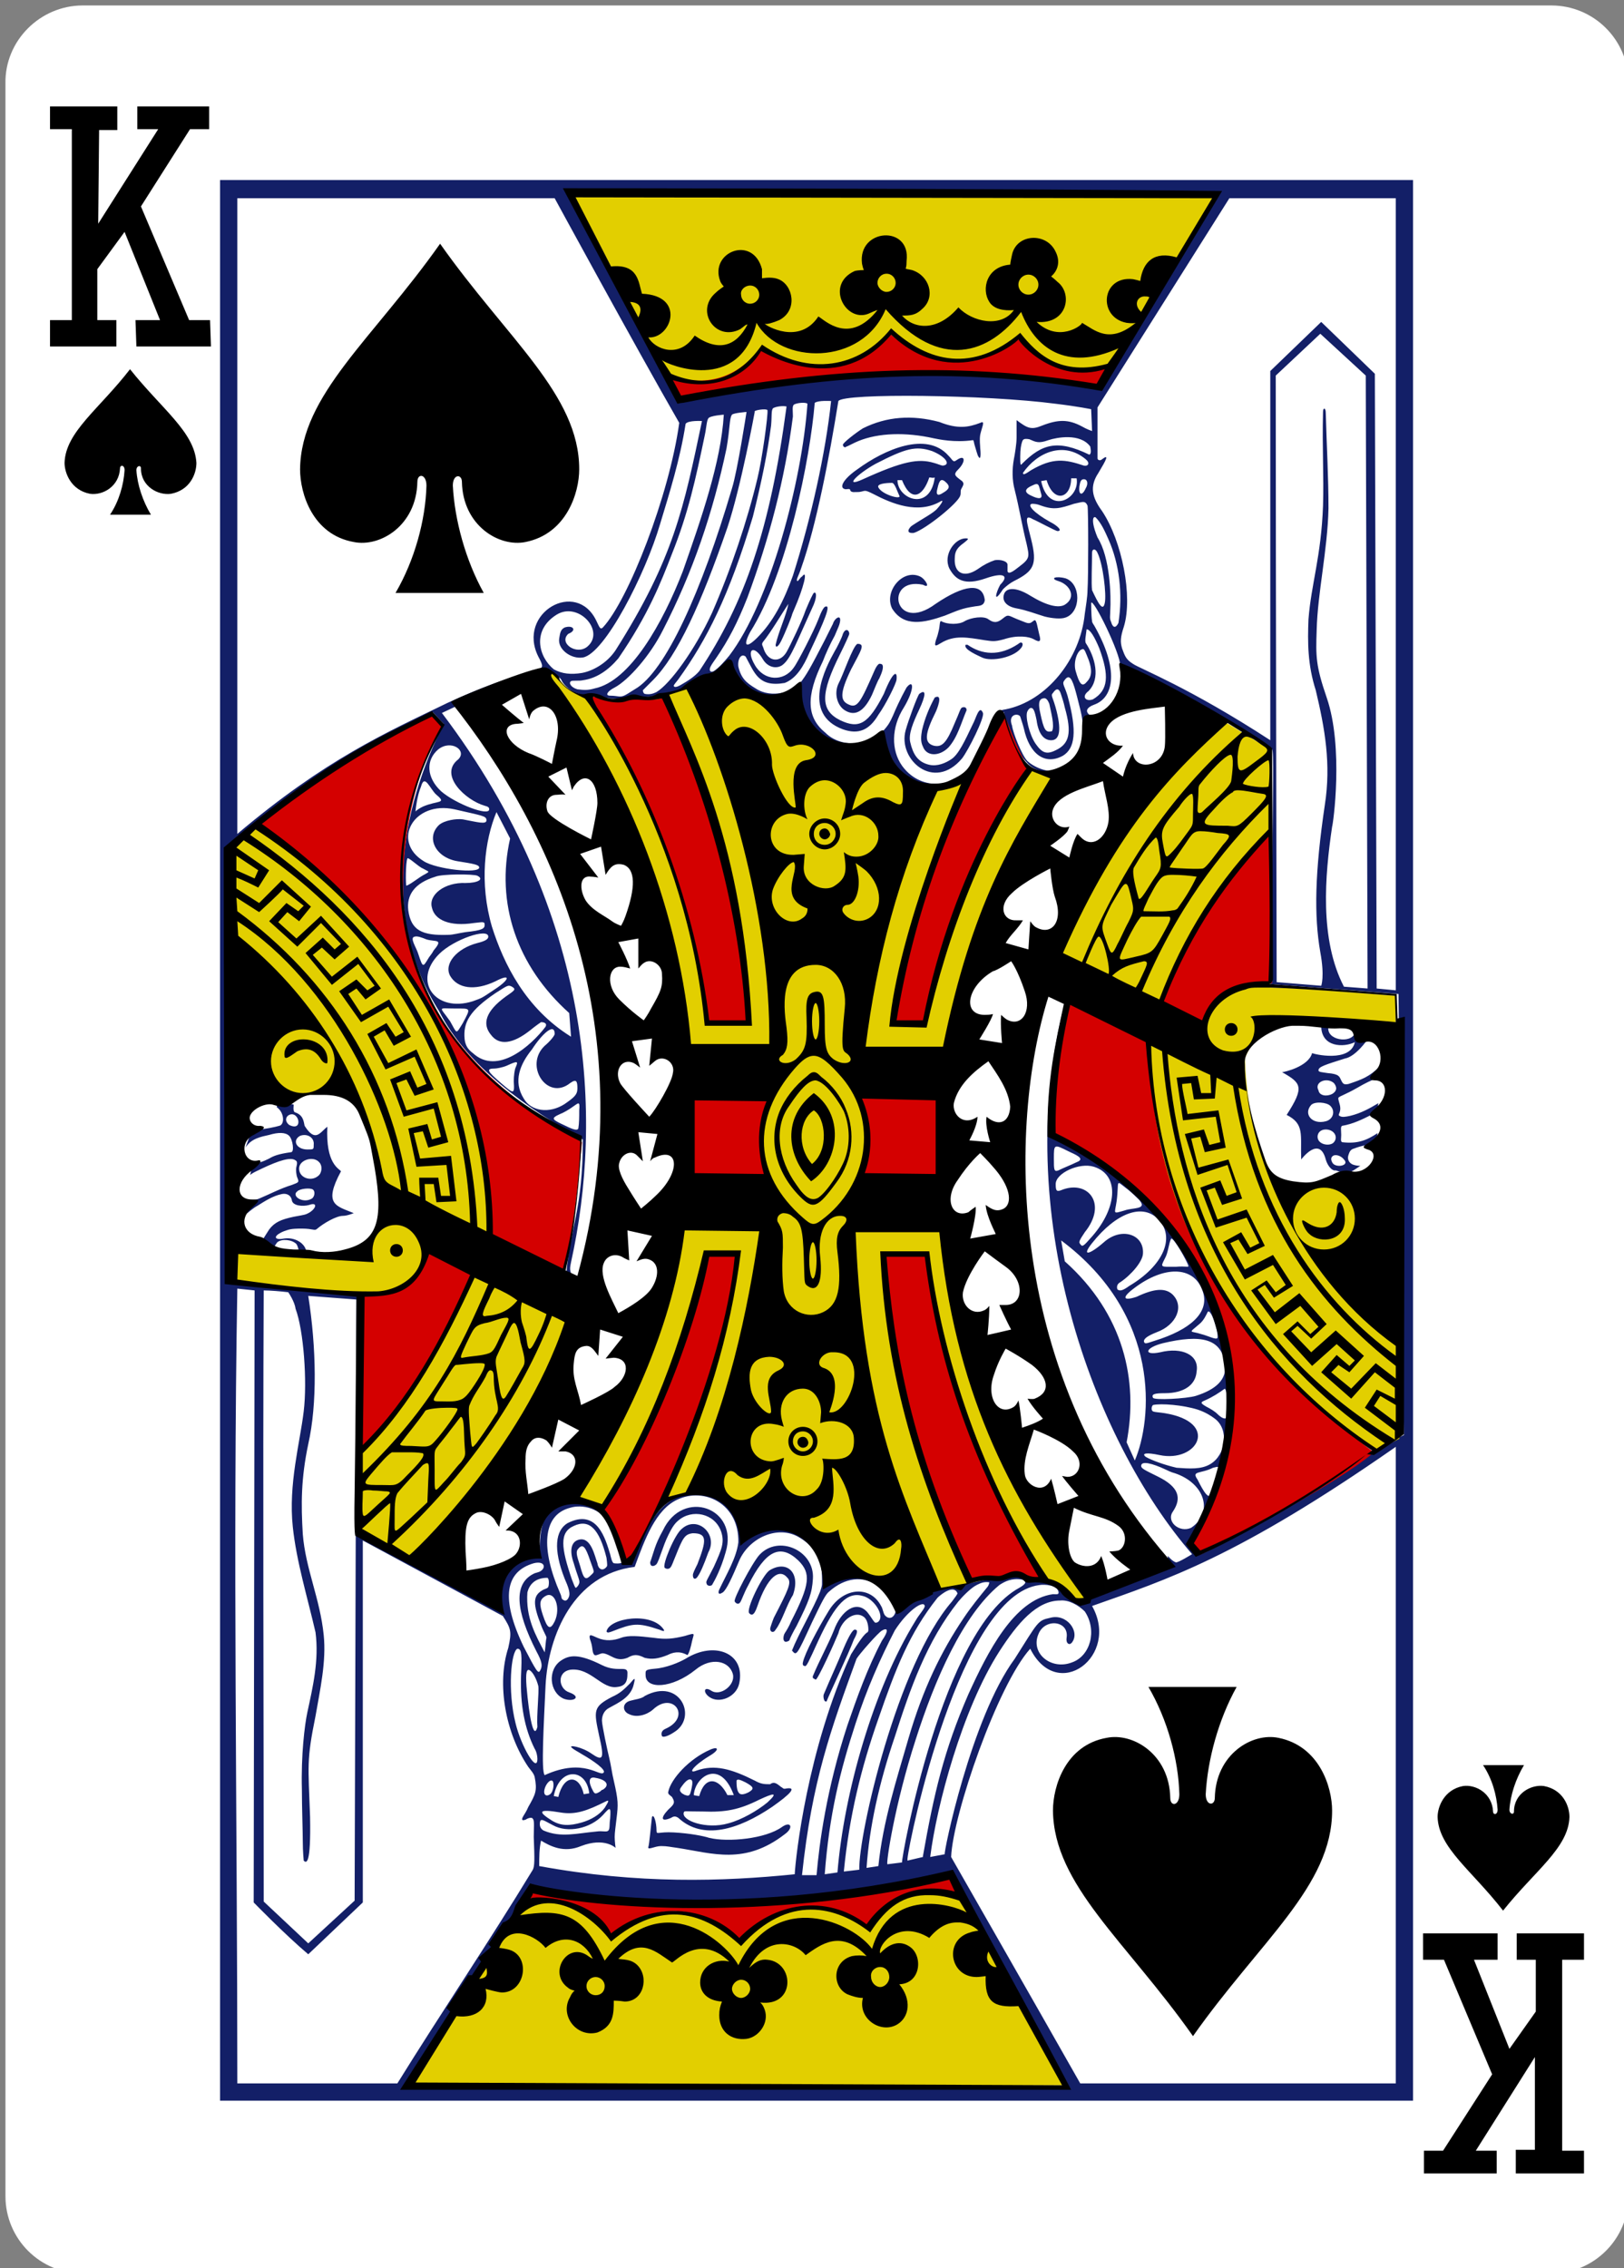 <?xml version="1.0" encoding="utf-8"?>
<!-- Generator: Adobe Illustrator 21.0.0, SVG Export Plug-In . SVG Version: 6.00 Build 0)  -->
<svg version="1.1" id="Layer_1" xmlns="http://www.w3.org/2000/svg" xmlns:xlink="http://www.w3.org/1999/xlink" x="0px" y="0px"
	 viewBox="0 0 178.6 249.4" style="enable-background:new 0 0 178.6 249.4;" xml:space="preserve">
<rect x="0" y="0" width="178.6" height="249.4" fill="#808080" stroke="none"/>
<style type="text/css">
	.st0{fill:#FFFFFF;}
	.st1{fill:#131F67;}
	.st2{fill:#E2CF00;}
	.st3{fill:#D40000;}
</style>
<g>
	<path class="st0" d="M9.1,0.6h161.5c4.7,0,8.5,3.8,8.5,8.5v232.4c0,4.7-3.8,8.5-8.5,8.5H9.1c-4.7,0-8.5-3.8-8.5-8.5V9.2
		C0.5,4.5,4.4,0.6,9.1,0.6z"/>
	<path d="M14.3,40.6c-3.4,4.4-7.1,6.9-7.2,10.3c0,1.1,0.7,3,2.8,3.4c1.4,0.2,3.2-0.8,3.3-2.8c0-0.4,0.5-0.4,0.5,0.2
		c-0.1,1.6-0.6,3.4-1.6,4.9c1.5,0,3,0,4.5,0c-0.9-1.5-1.5-3.3-1.6-4.9c0-0.5,0.5-0.6,0.5-0.2c0,2,1.9,3,3.3,2.8
		c2.1-0.4,2.8-2.2,2.8-3.4C21.4,47.5,17.8,45,14.3,40.6L14.3,40.6z"/>
	<path d="M165.3,210.1c-3.4-4.4-7.1-6.9-7.2-10.3c0-1.1,0.7-3,2.8-3.4c1.4-0.2,3.2,0.8,3.3,2.8c0,0.4,0.5,0.4,0.5-0.2
		c-0.1-1.6-0.6-3.4-1.6-4.9c1.5,0,3,0,4.5,0c-0.9,1.5-1.5,3.3-1.6,4.9c0,0.5,0.5,0.6,0.5,0.2c0-2,1.9-3,3.3-2.8
		c2.1,0.4,2.8,2.2,2.8,3.4C172.5,203.2,168.8,205.7,165.3,210.1L165.3,210.1z"/>
	<polygon points="14.9,35.2 17.6,35.2 13.7,25.5 10.7,29.6 10.7,35.2 12.8,35.2 12.8,38.1 5.5,38.1 5.5,35.2 7.9,35.2 7.9,14.2 
		5.5,14.2 5.5,11.7 12.9,11.7 12.9,14.3 10.9,14.3 10.8,24.6 17.4,14.2 15.1,14.2 15.1,11.7 23,11.7 23,14.2 20.9,14.2 15.5,22.7 
		20.8,35.2 23.1,35.2 23.2,38.1 15,38.1 14.9,35.2 	"/>
	<polygon points="164.7,215.5 162.1,215.5 166,225.3 168.9,221.2 168.9,215.5 166.8,215.5 166.8,212.6 174.2,212.6 174.2,215.5 
		171.8,215.5 171.8,236.5 174.2,236.5 174.2,239 166.7,239 166.7,236.4 168.8,236.4 168.8,226.2 162.3,236.5 164.6,236.5 164.6,239 
		156.6,239 156.6,236.5 158.7,236.5 164.1,228.1 158.8,215.5 156.5,215.5 156.5,212.6 164.7,212.6 164.7,215.5 	"/>
	<path class="st1" d="M24.2,19.8h131.2V231H24.2V19.8z M117.4,229.6c-4.9-8.9-12.6-23.4-12.8-23.5c-2.9,1.5-31.9,5.4-45.9,1.6
		c-4.8,7.2-9.5,14.4-13.6,21.5L117.4,229.6z M72.7,203c-0.7,0-1.5,0.5-1.4,0.1c0.1-0.2,0.3-2.5,0.4-3.3c0.2-0.4,0.5,0.6,0.5,1.5
		c0,0.5,0.2,0.1,1.9,0.2c1.8,0.1,3.3,0.4,3.9,0.6c2.1,0.5,6.2,0.1,8-1.2c1-0.7,1.3,0.1,0.3,0.8c-4.4,3.4-7.9,2.1-11.8,1.5
		C73.7,203.1,73.4,203,72.7,203z M74.6,199.9c-0.3-0.2-0.5-0.2-0.8,0c-1.4,0.6-1-0.3,0-1.2c0.4-0.4,0.4-0.6,0.1-1.1
		c-0.2-0.2-0.5-0.3-0.4-0.6c0.3-1.4,2.3-3.6,4.6-4.6c0.9-0.4,1.1,0-0.1,0.7c-1.8,1.1-2.4,2-1.4,1.6c2-0.7,3.8-0.2,6.4,1.1
		c0.7,0.4,1.1,0.4,1.7,0.4c0.5-0.4,0.9,0.1,1.2,0.3c0.2,0.1,0.2,0.2,0.4,0.2c1.5-0.3,0.6,0.6-1.4,2
		C81.2,201.2,77.3,202.4,74.6,199.9L74.6,199.9z M80.1,200.5c1.5-0.4,3.2-1.4,4.3-2.3c1.3-1.2,0.6-1-0.9-0.3
		c-2.2,1.1-3.7,1.4-6.2,1.3c-2.1,0-2-0.1-2.1,0.1C74.9,200.2,77.7,201.2,80.1,200.5z M76,196.9c0.1-0.4,0.2-0.9,0.1-1.1
		c-0.2-0.3-0.6-0.1-1.1,0.6c-0.3,0.4-0.3,0.5,0,0.8c0.2,0.1,0.3,0.2,0.4,0.2C75.9,197.6,75.9,197.2,76,196.9z M76.9,197.5
		c0.6-2.2,2.1-2.1,3.1-0.1l0.7,0c-1.5-4.1-4.3-2-4.4,0C76.7,197.5,76.9,197.5,76.9,197.5z M82.3,197.1c0.7-0.4,0.6-0.6-0.3-1.1
		c-0.6-0.3-0.9-0.4-1-0.2c0,0.4,0,1.1,0.3,1.4C81.5,197.4,81.9,197.3,82.3,197.1z M72.8,190.9c-0.1-0.2-0.1-0.6,0.4-0.8
		c2.9-1.3,0.8-4.2-1.4-2.1c-0.7,0.6-1.8,0.9-2.6,0.5c-0.8-0.3-0.8-1.3,0.2-1.5c0.3-0.1,1.2-0.2,1.5-0.5c3.9-2.1,5.9,2.4,3.2,4
		C73.5,190.9,72.9,191.1,72.8,190.9z M62,186.8c-1.6-0.7-1.8-3.2-0.3-4.2c0.9-0.6,1.9-0.8,4.5,0.5c1.8,0.9,2.9-0.1,2.8,1
		c0,0.6-0.1,1.3-1.1,1.4c-1.7,0.3-2.9-2.1-5.1-1.9c-1.6,0.2-1.4,2.1-0.2,2.5C64,186.6,63.1,187.2,62,186.8L62,186.8z M90.8,187.1
		c-0.2,0-0.3-0.6-0.2-0.8c0.8-1.9,1.5-3.4,2.2-5.1c0.6-1.4,1-2,1.2-2c0.3,0,0.4,0.2-0.1,1.1c-0.6,1.6-2.7,6-3,6.8
		C90.9,187.1,90.9,187.1,90.8,187.1L90.8,187.1z M78,186.6c-0.7-0.5-0.6-1.2,0.2-0.7c1,0.7,2.7-0.6,2.4-1.8
		c-0.4-1.5-2.4-1.9-4.1-0.5c-2.6,2.1-5.5,2.2-5.5,0.6c0-0.5-0.1-0.6,1-0.7c1.3-0.1,2.7-0.7,3.4-1.1c3.2-2,6.6-0.6,5.9,2.7
		C81,186.6,79.1,187.4,78,186.6z M66.3,181.8c-0.3,0-0.7,0.3-0.9,0.2c-0.3-0.2-0.2-0.8-0.4-1.4c-0.4-1.1,0-0.8,0.7-0.5
		c0.9,0.4,1.8,0.3,2.6,0c0.8-0.3,1.9-0.2,3.6,0c1.4,0.2,2.1,0.1,3.4-0.2c1.3-0.4,1-0.3,0.8,0.6c-0.1,0.5-0.3,1.3-0.5,1.5
		c-0.9-0.5-1.6-0.3-2.2,0c-1,0.4-1.7,0.5-2.5,0.3c-0.8-0.4-1.2-0.4-1.9,0C67.7,182.8,67.2,181.9,66.3,181.8z M86.3,179.6
		c0.2-0.3,0.5-0.8,0.7-1.3c2.1-4.1,2.2-5.3,0.8-6.7c-2-1.9-3.6-1.1-5.5,2.7c-0.5,0.9-0.7,1.6-0.9,1.9c-0.2,0.3-0.5,0.1-0.6-0.1
		c-0.2-0.2,1.9-4.2,2.7-5.1c2.1-2.3,6.1-0.5,5.9,2.6c-0.1,1.6-0.4,2.4-1.8,5.2c-0.4,0.7-0.7,1.3-0.8,1.6
		C86,180.9,86.1,179.9,86.3,179.6z M66.7,179.4c0.3-1.5,5-2.2,6.3-0.2c0.1,0.2,0,0.2-0.5,0c-2.4-0.8-2.9-0.7-5.2,0.2
		C67,179.5,66.8,179.6,66.7,179.4z M84.7,179.1c0-0.1,0.2-0.7,0.4-1.2c1.6-3.1,2-3.9,1.5-4.4c-0.9-1.1-2.2-0.1-3.3,3.1
		c-0.4,1.2-0.7,1-0.9,0.8c-0.4-0.4,1.4-4.1,2.2-4.7c1.9-1.2,3.5,0.2,2.6,2.7c-0.7,1.1-1.2,2.9-1.9,3.8
		C85.1,179.6,84.7,179.5,84.7,179.1L84.7,179.1z M77.7,174.1c-0.1-0.2,0.1-0.4,0.8-1.8c0.9-2,1.2-2.7,0.8-3.9
		c-0.7-2-3.2-2.5-4.7-1.2c-0.5,0.4-0.8,1-1.1,1.6c-0.6,1.2-1,2.8-1.3,3.2c-0.3,0.3-0.7,0.3-0.7-0.2c0.4-1.1,0.5-1.9,1.4-3.5
		c2.2-4.7,8.4-2.5,6.9,2.4c-0.5,1.8-1.2,3.1-1.5,3.6C78,174.5,77.7,174.3,77.7,174.1z M76.2,173.2c0-0.2,0.2-0.6,0.5-1.2
		c1-2.6,1.1-3.4-0.5-3.4c-0.9,0.1-1.1,0.5-1.9,2.5c-0.3,0.7-0.4,1.1-0.6,1.3c-0.2,0.2-0.5,0.1-0.6,0c-0.3-0.3,1.1-3.7,1.9-4.3
		c1.7-1.5,4,0.6,2.9,2.6c-0.5,1.4-0.9,2.3-1.2,2.7C76.5,173.7,76.2,173.7,76.2,173.2z M39.2,142.9l-5.3-0.4c0.9,5.7,1,11.9,0,16.3
		c-0.8,3.8-0.8,6.6-0.6,9.9c0.3,3.8,1.9,7.1,2.3,11.1c0.3,2.9-0.4,6-0.9,8.9c-1,4.9-0.8,5.4-0.6,11.1c0.1,5.3-0.4,5.1-0.7,4.8
		c0,0-0.1-1-0.1-2.1c0-1.1-0.1-3.8-0.1-5.7c-0.1-3.8,0.3-7.1,0.6-8.5c0.6-2.8,1.3-5.7,0.9-8.8c-0.9-3.9-2.1-7.8-2.5-11.6
		c-0.5-4.7,0.8-9.3,1.2-12.7c0.4-3.3,0-8.9-0.9-11.3c-0.1-0.8-0.8-1.8-0.8-1.8c-0.8-0.1-2-0.2-2.7-0.2c-0.1,22.4,0,44.8,0,67.2
		l4.9,4.6L39,209L39.2,142.9z M39.5,168.6c0,0,7.5,4.3,15.8,8.6c-0.8-4.9,1.7-5.6,4.1-6.2c-0.6-9.4,8.1-7.5,9.4,0.7l0.8,0
		c1.5-4.1,3-6.9,6.4-7.6c2.6-0.5,5.2,1.2,5.9,5.1c-0.1-0.3,8.7-5.2,9,5.2c4-2.5,6.9-0.3,8,2.8c1.7-2.6,5.9-2.7,7.3-2.9
		c-0.1-0.6,4.9-1.6,7.2-0.8c2.7-0.4,3.9,1.9,5.2,2.5c2.9-0.8,10.5-3.5,9.8-4.9c0.1,0,0.4,0.5,0.9,0.7c0.2,0.1,1.8-0.9,1.8-0.9
		c-11-12.7-20-37.7-14-60.6c-0.9-0.8,0.8-0.1,0.4,0c0,0-2.1,10.2-1.8,14.6c24.6,11.8,21.6,36.6,15.3,44.7l1,1.3
		c0.4,0.3,19.4-10.8,18.8-11.3l3.6-1.8l-0.6-48.5l-14.2-1.1c0,0,0.2-0.4,0.3-0.5c0.1-3-0.1-7.3,0-11c0.1-10.5,0.2-14,0-14.3
		c-4.4-2.9-10.9-7.1-16.4-9.2c0.2,0.1-0.1,4.3-0.3,4.6c-5.1,1.6-2.8,3.7-4.6,6c-1.3,1.4-4.3,1.7-5.7,0c-1.7-1.7-2.5-5.5-2.5-5.5
		c-2.7,2.9-2.2,6.4-5.8,7.8c-5.8,2.9-7.7-5.8-7.4-5.6c-2.2,2.2-8.5,3.9-9.2-5.2c-2.8,2.6-6,1.3-7.3-1.9c-1.7,0.1-3.7,1.4-5.4,2.2
		c-1.6,0.7-3.7,1.1-5.2,1.1c-1.9,0.2-3.5,0.2-5.2-0.3c-0.8,0.3-2.7-0.5-3.2-1.7c-0.9-1-1.6-1.1-2.4-0.9c-2.8,1.5-5.8,1.8-9.1,3.4
		c-0.2,0.1,0.3,0.4,0.1,0.4l-1.7,0.8c16.8,22.2,17.7,44.6,14.2,60.4c-0.1,0.5-0.2,0.9,0.1,1.4c-0.5-0.1-0.5,0.1-0.6-0.3
		c0.4-4.8,1.8-6.9,1.8-14.6c-6-3.3-12.8-8.1-15.8-14.1c-6.4-10.1-4.3-22.1,0.5-31.6l-1.2-1.3c-14.1,7.1-22.4,14.7-22.4,14.7
		l0.1,47.6l14.5,1.7L39.5,168.6z M32.6,136.8c-0.5-0.5-1.6-0.6-2.1-0.2c-0.1,0.1-0.4,0.6-0.4,0.6c-0.3-0.3-0.7-0.3-1.2-0.9l0.7-1.1
		c0.6-0.8,1.3-1.1,2.7-1.4c0.5-0.1,1.2-0.2,1.4-0.3c1-0.4,1.4-1.4,0.3-1c-0.7,0.2-1.8,0.1-1.9-0.5c-0.1-0.6-0.6-0.8-1.1-0.7
		c-1,0.2-1.9,0.8-2.7,1.3c-0.4,0.2-1.1,0.8-1.1,0.8c-0.1,0.2-0.5-1.1-0.1-1.5c0.5,0.1,0.9,0.1,1.4-0.1c1.2-0.5,2.3-1.1,3.6-1.5
		c0.8-0.3,0.8-0.3,0.6-0.8c-0.1-0.2-0.2-0.9-0.1-1.2c0.1-0.4,0.1-0.6-0.1-0.7c-0.5-0.4-1.8,0-3.7,0.9c-0.6,0.3-0.9,0.4-1.3,0.7
		c0.2-0.6,0.1-0.7,0.1-1.3c0.7,0.1,1.4-0.2,2-0.5c0.5-0.3,1-0.5,2.4-0.7c0.4,0,0.2-1.4-0.2-1.8c-0.4-0.4-1.2-0.4-2.2-0.1
		c-0.9,0.2-2,0.4-2.6,1.4c0.6-1.6,0.2-1,1.4-2c0.6,0,2-0.3,2.3-0.4c0.6-0.1,0.6-1.4-0.2-2c-0.5-0.4,1.8-0.5,1.8-0.3
		c0,0.1-0.1,0.6,0.1,0.8c1,0.3,1,1.1,1.1,1.5c1.2,1.9,1.7,0.7,2.5,0.1c-0.2,4.1,1.3,4.6,1.5,4.9c-2,3.7-0.5,3.8,1.4,4.6
		c0,0-0.7,0.3-1.2,0.3c-0.7,0-2.1,0.8-2.8,1.4c-0.3,0.3-0.4,0-1.7,0c-1.3,0-1.4,0.1-2,0.3c-1.2,0.5-1.1,1,0,0.8
		c1.2-0.2,2.4,0.5,2.5,1.5c0.1,0.2,0,0.2,0,0.2c-0.3,0-0.8,0-0.8-0.1S32.8,137.1,32.6,136.8L32.6,136.8z M34.3,131.8
		c0.3-0.2,0.4-0.8,0.1-1c-0.3-0.2-1.4-0.1-1.7,0.2C32,131.5,33.3,132.4,34.3,131.8L34.3,131.8z M35,129.3c0.4-0.3,0.5-1.1,0.1-1.5
		c-0.6-0.7-2.1-0.3-2.2,0.6C32.8,129.5,34.2,130,35,129.3z M34.5,125.9c0.1-0.8-0.7-1.3-1.5-1c-0.9,0.5-0.4,1.5,0.8,1.5
		C34.5,126.4,34.5,126.4,34.5,125.9z M31.8,122.6c-0.4,0.2-0.5,0.7,0,1.1C33.4,124.5,32.9,122.1,31.8,122.6z M145.8,127.5
		c-0.7-2.7-2.7,0-2.7,0c-0.1-2.7,0.4-3.9-1.6-4.9c2-3.1,1.6-3.5-0.5-4.7c0.2,0,2.9-0.6,3.3-2.1c0.1,0.1,4.2,1.1,4.7-1.2
		c-1.2,0.6-3.7,0.6-3.7-1.8c0.2-0.1,0.8,0,0.8,0.1c-0.3,1.5,2.5,1.9,2.9,0.7c0,0,0.9,0.6,1.4,0.7c0,0-1.3,1.9-2.5,2.1
		c-2.2,0.7-2.9,0.9-2.9,1.3c0,0.2,0.4,0.2,1,0.3c1.3,0.1,1.3,0.4,1.5,0.8c0.2,0.4,0.3,0.5,0.8,0.4c1.5-0.5,2.3-0.8,3.4-1.9
		c0.1,0,0.3,1.1,0.4,1.2c0-0.2-1.1,0.1-2.8,1.1c-1.4,0.8-1.9,0.9-2.1,1.1c-0.1,0.2,0.2,0.7,0.2,1.2c0,0.5-0.3,0.7-0.1,0.8
		c0.3,0.2,0.7,0.1,1.2,0c1.2-0.3,2.1-0.8,3.1-1.4c-0.2,0.4,0.2,1.5,0.2,1.5s-0.5-0.4-1-0.2c-1,0.5-2,1-3.2,1.2
		c-0.2,0.1-0.1,0.5-0.1,1c0,0.4-0.1,0.7,0.1,0.8c1.7,0.2,2.7-0.2,3.9-1l-0.3,1.5c-0.4-0.4-1.5-0.1-2.3,0.2c-0.4,0.1-0.5,0.4-0.6,0.7
		c-0.2,0.6,0.2,1,0.6,1.1c0.3,0.1,0.7,0.1,0.7,0.1c-1.2,0.8-1.3,1-2.7,0.5C146.5,128.8,146,128.2,145.8,127.5L145.8,127.5z
		 M147.8,127.5c-0.3-0.4-0.9-0.6-1.2-0.4c-0.3,0.2-0.2,0.5-0.1,0.7C146.8,128.5,148.5,128.2,147.8,127.5z M146.7,125.6
		c0.5-0.6,0-1.4-0.9-1.4c-0.6,0-0.9,0.4-0.9,0.8C144.9,125.9,146.3,126.1,146.7,125.6z M145.8,123.3c0.8-0.2,1.1-1.1,0.5-1.7
		c-0.4-0.4-1.7-0.5-2.1-0.1C143.3,122.5,144.3,123.7,145.8,123.3z M146.5,120.3c0.5-0.3,0.6-0.7,0.2-1.2c-0.8-0.7-2.2-0.1-1.7,0.8
		C145.1,120.5,145.9,120.6,146.5,120.3z M44.7,97.4c0.7-0.3,1.3-0.9,2.1-1.3c0.5-0.3,0.4-0.2-0.3-0.6c-0.5-0.2-1.6-1.3-1.7-1.1
		C44.6,94.9,44.6,97.4,44.7,97.4z M63.7,122.1c0.1-1.1-0.1-0.8-0.7-0.4c-0.4,0.3-1.1,0.7-1.4,0.8c-1.1,0.5-0.9,0.6,0.6,1.3
		c1,0.5,1.3,0.5,1.4,0.3C63.7,123.5,63.7,122.8,63.7,122.1z M62.1,121.4c1-0.7,1.4-1,1.4-1.7c0-0.8-0.1-1.1-0.8-0.6
		c-2.5,2-5.1-1.9-2.8-4.1c0.5-0.4,1.1-1.1,1.1-1.3c0-1.3-1.4,0-2.5,1.7c-1.3,1.6-2.1,3.5-0.9,5.4C58.4,122.2,60.4,122.5,62.1,121.4
		L62.1,121.4z M56.5,118.9c0-0.6,0.1-1.3,0.2-1.5c0.3-0.7,0.3-0.8-1-0.2c-0.5,0.2-1.1,0.3-1.3,0.3c-1,0-0.8,0.3,0.7,1.6
		C56.5,120.3,56.6,120.4,56.5,118.9z M60,112.9c0.2-0.4-0.2-0.5-0.5-0.5c0,0-0.6,0.4-1.2,0.9c-1.9,1.5-3.4,1.7-4.3,0.5
		c-1-1.2-0.6-2.6,1.6-4.2c1-0.7,1.2-0.8,0.7-1.1c-0.4-0.2-0.4-0.2-1.8,0.7c-2.8,1.9-3.6,3.2-3.4,5.1c0.1,0.8,0.5,1.2,0.9,1.5
		C54.7,118.3,58.4,115,60,112.9z M62.8,114l-0.2-2.6c-5.8-5.2-8.1-12.1-6.5-19.2l-1.5-2.9c-1.3,3.1-1.9,7.8-0.5,12.6
		C55.4,106,57.8,110.9,62.8,114L62.8,114z M50.9,112.5c0.9-1.7,0.9-1.6-0.8-1.6c-2,0-1.8-0.3-0.6,1.4
		C50.3,113.7,50.1,113.8,50.9,112.5z M52,110.1c1.1-0.4,0.9-0.3,2.4-1.3c1.7-1.1,1.8-1.8,0.1-0.9c-2.3,1.1-4.2,0.8-5-0.6
		c-0.7-1.3,0.7-3,3-3.6c0.8-0.2,1.2-0.4,1.2-0.7c0-1-3.8,0.3-5.4,1.9C45.3,107.9,47.9,111.4,52,110.1z M47.1,105.4
		c0.1-0.2,0.4-0.5,0.6-0.9c1.1-1.3,0.2-0.9-0.8-1.2c-0.5-0.2-1-0.4-1.3-0.3c-0.6,0.1,0.2,1.2,0.4,1.9
		C46.5,106.4,46.5,106.4,47.1,105.4z M51.2,102.5c1.9-0.2,2.1-0.4,2.1-0.8c0-0.4-0.2-0.3-1.2-0.2c-2.6,0.4-4.3-0.3-4.6-1.7
		c-0.4-1.4,1.4-2.8,3.7-2.7c1.3,0,2.1-0.4,1.3-0.8c-0.4-0.2-3.9-0.2-4.6,0.1c-2.3,0.7-3.2,2-3,3.7c0.3,2.2,1.5,2.8,4.4,2.7
		C49.8,102.8,50.5,102.6,51.2,102.5z M52.7,95.4c0-0.3-0.5-0.4-2.4-0.7c-2.4-0.4-3.5-2.6-2-4c0.6-0.5,1.9-0.7,2.6-0.6
		c1.6,0.3,2.6,0.6,2.6,0.1c0-0.5-0.5-0.5-3.5-1.2c-4.5-1-7,3.5-3.4,5.7C48,95.6,52.7,96.1,52.7,95.4z M53.8,89
		c0-0.2-0.1-0.3-0.5-0.4c-2.1-0.6-5.1-3.4-2.9-5.1c1-1-0.8-2.2-2.2-1.1c-1.4,1.2-1.3,3.1,0.3,4.6C50.1,88.4,53.8,89.8,53.8,89z
		 M46.5,88.7c1.6-0.7,2.7-0.3,1.5-1.3c-0.7-0.6-1.3-2.4-1.7-0.9c-0.4,0.9-0.6,2.5-0.6,2.7C45.7,89.3,45.7,89.1,46.5,88.7z
		 M99.6,80.3c0.3-1.1,1.3-3.8,1.5-4c0.8-0.6,0.7,0.2,0,1.7c-0.7,1.5-1.2,2.7-1,3.6c0.3,1.3,0.8,2.2,2.1,2.5c0.9,0.2,1.8-0.2,2.4-0.6
		c0.8-0.5,1.5-2,2.4-3.9c0.3-0.5,0.7-2.2,1.1-1.2c0.2,0.5-1.6,4.1-2.3,5C102.7,87.1,98.7,83.5,99.6,80.3z M113,83.7
		c0.9,0.8,2.4,1.3,3.3,1c2.4-0.8,3.4-3.1,2.5-6.7c-0.5-2-0.8-3.3-1.2-3.5c-0.2-0.1-0.4,0.1-0.6,0.4c-0.2,0.3,0.1,0.6,0.4,1.6
		c1.1,4,0.8,5.8-0.5,6.6c-2,1.1-3.7-0.2-4.3-3c-0.1-0.4-0.4-1.3-0.4-1.3c-0.2-0.4-1.4-0.3-0.9,1C111.4,80.6,112.4,83.1,113,83.7z
		 M123.2,73.2c0-1.4-3-7.5-3.2-6.9c0,0,0,1.4,0.1,2c0,0.2,0.2,0.4,0.3,0.6c2.6,4.6,2.2,7.8-0.1,8.6c-0.8,0.3-0.9,0.7-0.6,1
		c0.7,0.8,2.4-0.7,2.7-1.3C123.4,76,123.3,73.8,123.2,73.2z M80.2,72.1c4.5-5.9,8-19.2,8.6-27.7c-0.2-0.2-1.2-0.1-1.5,0.1
		c-0.2,0.2-0.1,0.7-0.1,1.3c-0.9,7-2.6,13.4-5,19.9c-1.1,2.8-2.1,4.7-3.4,6.6c-0.2,0.3-0.5,0.7-0.6,0.9c-0.3,0.5-0.1,0.8,0.3,0.6
		C79.1,73.4,79.7,72.7,80.2,72.1z M76.9,73.8c5-7.5,7.8-15.6,9.6-29.1c-0.4-0.1-1.2,0-1.5,0.2c-0.2,0.3-0.1,0.8-0.2,1.9
		c-0.4,3-1,6-2,10c-2.6,8.7-5.1,13.6-8.2,17.9c-0.3,0.4-0.5,0.6-0.5,0.7c0,0.2,0.3,0.2,0.8-0.1C75.6,74.9,76.4,74.4,76.9,73.8
		L76.9,73.8z M72.2,76.1c1.5-0.9,4.2-4.6,6.1-8.7c2.1-4.8,3.9-10.2,5-14.8c0.5-2,1.2-7.1,1.1-7.5c-0.1-0.2-1.6,0-1.4,0.2
		c0,0-1.5,8.2-3,12.7c-2.9,8.4-5.5,14.1-8.2,16.8c-0.4,0.4-1.1,1.1-1.1,1.1s0,0.3,0.2,0.4C71.4,76.4,71.8,76.3,72.2,76.1L72.2,76.1z
		 M69.8,75.8c3.4-1.9,7.4-10.9,10.7-22.1c0.6-1.9,1.6-8.4,1.6-8.4s-1.4,0.1-1.6,0.3c-0.3,0.4-0.2,1.4-0.6,3.7
		c-1.5,7.1-3.7,13.6-7,20c-1.4,2.8-3.8,5.5-5.3,6.3c-0.8,0.4-1.1,0.9-0.5,0.9c1,0,1.1,0.3,1.9-0.2L69.8,75.8z M116.6,176
		c-2.6,0-4.7,2.5-6.7,5.6c-4.1,6.4-6.9,17-7.6,22.6l1.6-0.3c-0.2,0.1,2.9-15,7.7-21.5c2.6-4.1,2.5-4.2,3.9-4.5
		c1.8-0.5,3.3,1.5,2.4,2.7c-0.3,0.4-0.7,0.1-0.6-0.5c0.3-1.9-2.4-2.2-3.1-0.4c-0.9,2.1,1.4,4,3.7,3.1c2-0.7,2.8-3.5,1.4-5.6
		C118.6,176.5,117.5,175.9,116.6,176z M103.1,175.7c-3.1,3.9-4.6,7.8-6.5,13.3c-1.9,5.4-3.2,10.7-3.8,16.8l1.7-0.2
		c-0.1-3.9,4.2-22.6,10.2-29.5c0.3-0.4,0.6-0.8,0.6-0.9C104.9,174.2,103.5,175.3,103.1,175.7z M109.9,174.3c-4,3.3-7.1,10.4-9.2,17
		c-2.3,7.1-3.3,13.7-3.1,13.7l1.6-0.2c-0.1-0.4,4.4-25.6,12.9-30.2c0.7-0.4,0.9-0.7,0.3-0.9C111.3,173.5,110.5,173.9,109.9,174.3z
		 M114.3,174.3c-8.7,1.1-14.3,27.9-14.5,30.1l0,0.2l1.7-0.4l0-0.1c1.2-6.8,2.3-11.6,5-17.8c2.1-4.6,5-10.4,9.3-11
		c0.4,0,0.7,0.1,0.6-0.3C116.2,174.3,114.9,174.2,114.3,174.3L114.3,174.3z M62.7,165.8c-3.1,0.8-3.2,4.6-1.1,9.4
		c0.2,0.4,0.1,0.6,0.3,0.7c0.4,0.3,0.6-0.1,0.7-0.4c0.1-0.4-0.1-1-0.5-1.9c-1.3-3.3-1-5.3,0.3-6.1c3.3-1.7,4.2,1.8,4.7,3.4
		c0.1,0.4,0.2,0.9,0.4,1c0.7,0.1,1-0.1,1-0.1c0,0-0.9-3-1.4-4.1C66.1,165.8,64,165.4,62.7,165.8z M39.9,169.4l0,39.8l-6,5.7
		c-2.6-2.2-6-5.7-6-5.7l0.1-67.3l-1.9-0.2c-0.5,28.9,0,58.5,0,87.4h17.6c4.9-7.9,10.1-15.6,14.9-23.5c0.2-0.4,0.2-1.1,0.1-3.6
		c0-1,0.1-1.8-0.1-2c-0.1-0.2-0.5-0.1-0.8,0.1c-0.3,0.1-0.5,0.1-0.3-0.3c0.1-0.2,0.4-0.6,0.6-1.1c0.8-1.4,1-1.8,0.7-3.3
		c-0.1-0.4-0.4-0.7-0.7-1.1c-2.5-3.7-3.5-9.1-2.2-13.1c0.4-1.8,0.3-2.1-0.6-3.5L39.9,169.4z M117.5,126.6c-1.6-0.8-1.6-0.8-1.6,0.8
		c0,1.2,0,1.5,0.5,1.3c0.6-0.3,1.4-0.6,2-0.9C119.5,127.4,118.1,126.9,117.5,126.6z M123.9,130.7c-1.3-1-0.8-0.9-1.1,1.4
		c-0.2,1.4-0.5,1.4,0.9,1c0.8-0.3,2.4-0.1,1.7-1C125.4,132,124.2,130.9,123.9,130.7z M69.8,172.3c-6.7,0.8-9.5,7.5-9.8,13
		c-0.2,4.4-0.5,9.5-0.1,9.9c4.4-2,6.1,0.3,6.5-0.3c0.2-0.3-1-1.2-2.4-2c-0.3-0.2-0.9-0.5-1.1-0.7c-0.5-0.4,1.1-0.1,2.1,0.6
		c1.3,0.9,1.5,0.7,0.9-1.9c-0.6-2.8-0.7-3.2,1.4-4.3c0.9-0.4,1.3-0.8,2-1.5c0.5-0.6,0.6-0.7,0.4,0.1c-0.3,1.4-1.6,2-2.7,2.6
		c-0.6,0.3-0.8,0.9-0.8,1.4c0,0.5,0.6,3.3,0.8,4.1c0.2,0.8,0.3,1.7,0.5,2.5c0.5,2.2,0.5,2.6,0.3,4.2c-0.1,0.9-0.2,1.5-0.2,2
		c0,0.5,0.1,1.2,0.1,1.2c0,0-1.2-1.2-3.8-0.2c-1.9,0.8-3.4,0-4.4-0.6c-0.2,0.9-0.2,1.8-0.2,2.8c10.9,2,20.2,1.7,28.1,0.9
		c0.1-1.9,1.4-13.8,6.2-24.2c0.8-1.3,1.5-2.3,1.8-2.4c0.1-0.1,0.1-0.2,0.1-0.3c0-0.4-0.1-1.1-0.5-1.4c-0.9-0.7-2.4,0.2-2.8,1.8
		c-0.4,1-2.3,5.2-2.5,5.1c-0.1-0.1-0.4-0.1-0.3-0.4c0.7-1.7,1.7-3.5,2.3-5c0.8-2.2,2.5-3.4,3.7-2c0.4,0.5,0.6,0.9,0.8,1.1
		c0.1,0.1,0.4,0,0.5-0.2c0.5-0.7-0.6-2.4-1.8-2.7c-1.7-0.5-3,0.8-4.9,4.9c-1.1,2.4-1.3,2.9-1.5,2.8c0,0-0.3,0-0.2-0.4
		c0.2-1,1.7-3.8,2.8-5.6c1.6-2.7,4.6-2.9,5.8-0.6c0.2,0.3,0.2,0.7,0.4,1c0.4,0.5,1,0.4,1.2-0.4c-0.2-0.5-1.2-2.5-1.9-2.8
		c-1.7-1.2-3.7-0.9-5.4,0.6c-0.4,0.3-0.8,1.1-1.9,3.4c-1.7,3.7-1.7,3.7-2.2,3.1c0.7-1.8,2.4-4.7,3.1-6.5c0.1-0.3,0.2-0.6,0.2-0.8
		c0-1.3,0.2-3.6-2.6-5.2c-2.3-1.3-5.4,0.1-6.5,2.6c-0.8,1.9-1.4,3.2-1.8,3.5c-0.6,0.4-0.5-0.1-0.4-0.3c0.8-1.7,1.9-3.5,2.1-5.2
		c0.1-4.2-3.7-6.1-6.7-4.7C72.1,166,70.9,169.3,69.8,172.3z M49.2,77.3c3.7-1.7,6.2-2.6,10-3.7c0.5-0.2,0.6-0.3,0-1.4
		c-2.4-4.8,4.2-8.6,6.4-3.9c0.3,0.6,0.4,1,0.7,0.7c2.8-3,7.3-14.5,8.4-22.5C69.7,37.8,61,21.8,61,21.8H26.1v69.9
		C35.8,83.5,42.4,80.6,49.2,77.3L49.2,77.3z M90.7,70.4c0.3-0.6,0.7-1.4,0.9-1.8c0.2-0.7,1.1-1.2,0.7,0.1c-0.1,0.3-0.3,0.7-0.5,1.2
		c-0.5,0.9-1,2-1.3,2.8c-1.9,3.9-1.8,6.2,0.3,7.9c1.6,1.6,5,1.7,6.8-0.8c0.3-0.4,0.5-0.9,0.6-1.1c0.8-1.9,1.4-2.9,1.5-3.1
		c0.8-1,0.9,0.2-0.3,2.2c-1.4,2.2-1.4,4.7-0.2,6.4c1.8,2.5,5.1,2.6,7.2,0.6c1.1-1.3,2-2.9,2.7-5c0.2-0.5,0.3-0.8,0.4-1.1
		c0.2-0.4,0.4-0.6,1.1-0.7c4.5-0.9,8.2-5.5,8.7-10.5c0.1-0.7,0.3-1.9,0.3-2.6c0.1-1.4,0.1-8.8,0-9.3c-0.1-0.2-0.2-0.4-0.5-0.4
		c-0.2,0-0.5,0.1-1,0.2c-1.5,0.5-2.2,0.7-3.6,0.2c-0.5-0.2-0.8-0.2-1-0.2c-0.6,0.1,0.2,1,2,2c0.8,0.4,1.4,1,0.8,1
		c-0.2,0-2.4-1.2-2.7-1.3c-1-0.6-0.7,0.2-0.2,2.2c0.7,2.8,0.3,3.5-1.9,4.6c-0.4,0.2-0.9,0.6-1.2,0.9c-1.1,1.7-0.8,0.4-0.3-0.5
		c1-1,0.4-1.4-1.6-0.7c-2.3,0.8-3.3,0.2-4-1.1c-0.7-1.5,0.6-3.3,1.8-3.3c0.4,0,0.3,0.1-0.2,0.5c-0.7,0.5-1,0.9-1,1.7
		c-0.1,1.6,1,2.2,2.5,1.2c0.7-0.5,1.3-0.8,1.9-1c0.6-0.1,1.4,0.1,1.4,0.5c0,0.2,0,0.6,0,0.7c0.1,0.5,0.9-0.2,1.3-0.5
		c1.2-0.9,1.1-1.1,0.8-2.5c-0.5-2-0.8-3.9-1.3-5.9c-0.3-1.1-0.3-2.3-0.1-3.4c0.1-0.5,0.3-1.7,0.3-2.4c0-0.8,0-1.9,0-1.9
		c1.2,0.9,1.6,1.1,2.8,0.6c1.8-0.7,2.9-0.7,4.4,0.1c0.5,0.3,1.1,0.5,1.1,0.5L120,45c0,0-1.4-0.3-3.9-0.6c-7.6-1-23.3-1.2-23.9-0.3
		c-1,6.2-2.4,13.6-4.1,18.4c-0.3,0.9-0.6,1.3-0.4,1.4c0.1,0,0.3-0.4,0.5-0.5c0.7-0.9,0.2,1.2-0.9,3.7c-0.1,0.2-0.2,0.5-0.2,0.5
		c0,0.1-0.7,1.9-1.2,2.9c-0.3,0.6-0.6,0.8-0.6,0.4c0.3-1.4,1.2-3.3,1.4-4.5c-0.8,1.2-1.9,3.1-2.8,4.2c-0.2,0.3,0,0.4,0.1,0.8
		c0.5,1.4,1.8,1.5,2.5,0.3c0.4-0.7,1.7-3.4,2.1-4.6c0.5-1.2,0.8-1.8,0.9-1.9c0.3-0.2,0.4,0.5-0.2,1.7c-1.6,3.5-2.3,5.4-3.1,6.1
		c-0.6,0.6-1.7,0.5-2.3-0.5c-1-1.7-1.9-1.1-0.9,0.6c1,1.8,3.2,1.9,4.3,0.3c0.4-0.5,2.2-4,2.7-5.3c0.3-0.8,0.6-1.4,0.8-1.4
		c0.6-0.2-0.1,1.5-1.8,5.1c-0.6,1.4-1.4,2.8-2.7,3.3C83.4,75.6,83,74,82,72.2c-0.5-0.4-0.9,0.3-0.8,1.1c0.3,1.3,0.9,1.8,1.9,2.4
		c1.8,1.2,4.3,0.3,4.9-0.6C88.7,74.2,89.1,73.5,90.7,70.4L90.7,70.4z M101.5,82.1c-0.3-0.6-0.2-1.2-0.1-1.8c0.3-1.3,0.8-2.5,1.4-3.6
		c1-0.5,0.2,1.4,0.1,1.6c-1.2,2.4-1.3,3.4-0.2,3.7c0.9,0.2,1.4-0.3,2.3-2.5c0.5-1.1,0.6-1.6,0.8-1.7c0.3-0.1,0.5,0,0.5,0.3
		c-0.6,1.4-1,3-2,4.1C103.3,83.2,101.9,83.2,101.5,82.1z M92.7,80.2c-4.6-1.7-1.9-6.8-0.9-8.6c0.2-0.3,0.8-1.5,0.9-1.9
		c0.3-0.7,0.7-0.4,0.7,0c0,0.1-0.5,1.2-1,2.2c-2.2,4.4-2.2,6.2,0,7.3c2.1,1,3.1,0.4,4.8-2.9c1-2.5,1.5-2.6,1.4-1.6
		c0,0.4-1.2,2.8-2,3.9C95.6,80.3,94.4,80.8,92.7,80.2z M92.9,78.1c-0.8-0.5-1.2-1.8-0.7-2.9c0.5-0.9,1.6-4.2,2.1-4.4
		c0.9,0,0.4,0.7-0.7,2.8c-1.3,2.7-1.2,3.5-0.2,3.9c0.9,0.4,1.3-0.4,2.7-3.6c0.2-0.5,0.5-1,0.7-0.9c0.2,0,0.6,0.1-0.1,1.6
		c-0.2,0.3-0.5,1.1-0.8,1.8C95,78.3,94,78.8,92.9,78.1z M108,72.3c-0.4-0.2-2.1-0.9-1.8-1.4l0.2,0c1.6,1.1,3.5,1.3,5.6-0.1
		c0.3-0.3,0.6-0.1,0.4,0.3C111.7,72.3,109,72.8,108,72.3z M102.9,70.5c0-0.1,0.2-0.5,0.3-1c0.2-0.7,0.1-1.2,0.3-1.2
		c0.7,0.4,2,0.4,2.6,0c0.7-0.4,2.1-0.6,2.6-0.2c0.7,0.5,1.1,0.3,1.6-0.1c0.6-0.5,0.6-0.3,1.6,0.1c0.8,0.3,1.1,0.5,1.4,0.4
		c0.1,0,0.4-0.3,0.5-0.3c0.2,0,0.3,0.8,0.5,1.6c0.2,0.7,0.1,0.9-0.6,0.5c-0.5-0.3-1.8-0.5-3.3,0c-1.1,0.3-1.3,0.2-2.1,0.1
		c-1.9-0.3-3.3-0.6-4.8,0.3C103,71,102.7,71.2,102.9,70.5L102.9,70.5z M98.1,66.9c-0.9-1.9,1.2-4.4,3.1-3.5c0.6,0.3,1.2,1.4,0.3,0.9
		c-4.3-0.9-3.2,5.5,1.4,2.1c3.1-2.1,5.2-2.4,5.4-0.4c-0.1,0.7-0.7,0.6-1.2,0.7c-1.3,0.2-1.7,0.4-3.2,1C101.6,68.5,99.4,69,98.1,66.9
		z M114.9,67.8c-1-0.3-2-0.7-3.1-0.9c-1.1-0.2-1.6-0.8-1.4-1.5c0.2-0.8,1.3-0.9,2.9,0.1c1.8,1.1,3.1,1.4,3.8,1
		c1.3-0.8,0.6-2.2-0.7-2.6c-1-0.3-0.3-0.6,0.8-0.3c1.7,0.6,1.7,3.7,0,4.3C116.7,68.1,115.7,68,114.9,67.8z M100.3,57.8
		c1.2-0.8,2.4-1.4,2.8-1.9c0.2-0.2,0.8-1,0.4-0.8c-2.5,1.5-5.4,0.3-7.5-0.8c-1-0.5-0.8-0.3-1.5-0.2c-0.5,0-0.9,0.1-1-0.2
		c0-0.2-0.3-0.1-0.5-0.1c-0.8-0.1-0.3-1.1,1.3-2.2c3-2.2,7.6-4.2,10-1.5c0.5,0.5,0.5,0.8,0.9,0.5c1-0.7,1,0.2,0.2,1
		c-0.6,0.6-0.4,0.7,0.4,1.3c0.3,0.3,0.1,0.5-0.1,0.9c-0.1,0.2,0,0.5-0.1,0.7c-0.2,0.8-3.8,3.7-5.1,4.1C99.5,58.7,100,58,100.3,57.8z
		 M102.2,52.5c-0.7,2.1-2,2.8-3,0.3l-0.5,0c0,2.1,3.6,3.5,4.1-0.3C102.6,52.6,102.4,52.5,102.2,52.5z M98.9,54.5
		c-0.2-0.4-0.5-1.4-0.8-1.4c-0.7,0-1.7,0.1-1.5,0.5C97,54.4,99.2,55,98.9,54.5z M103.7,54.2c0.7-0.4,0.8-0.7,0.4-1.1
		c-0.6-0.6-0.8-0.3-1,0.6C102.9,54.4,103.1,54.6,103.7,54.2z M94.9,52.7c4.4-2,6.1-2.3,7.8-1.8c0.4,0.1,0.8,0.3,1,0.3
		c0.9-0.1,0.3-1-1.2-1.6c-1.8-0.6-2.9-0.3-6.2,1.4C94.3,52.1,92.7,53.7,94.9,52.7z M107.6,50.2c-0.1-0.1-0.3-0.9-0.4-1.2
		c-0.1-0.3-0.1-0.6-0.2-0.6c-2,0.3-3.8-0.1-4.3-0.2c-3.1-0.7-6.1-0.6-8.3,0.3c-0.5,0.2-1.2,0.6-1.3,0.6c-0.2,0.2-0.4,0-0.4-0.2
		c0-0.2,1.4-1.3,2.2-1.8c2.6-1.3,5.4-1.5,8.4-0.7c2,0.8,3.2,0.6,4.5,0.1c0.6-0.3,0.2,0.4,0,1.3c-0.1,0.6,0,1.2,0,1.5
		C107.9,50.2,107.8,50.6,107.6,50.2L107.6,50.2z M153.5,229.2v-70.1c-17.5,12.2-25.2,14.6-33.4,17.5c3.1,5.5-3.8,10.7-6.8,4.7
		c-3.6,4-8.5,18.2-8.7,22.9c0,0,9.5,16.6,14.2,24.9H153.5z M89.8,206.2c0.3-3.5,1.1-9.5,3.4-16.5c1-2.9,2.2-6.3,3.8-9.3
		c0.7-1,0.7-1.5,0-1.1c-0.4,0.2-2.5,2.6-2.8,3.1c-2.8,7.7-4.9,13.4-6,23.8L89.8,206.2z M92.1,205.9c0.7-8.6,3.9-20.1,8.6-27.7
		c0.4-0.7,1-1.3,1-1.6c-0.1-0.7-1.9,0.5-3.3,2.7c-1.6,3.1-3.1,6.5-4.3,10.2c-1.7,5.2-2.9,10-3.4,16.6L92.1,205.9z M96.6,205.2
		c0.5-4.9,2-9.5,3.3-14c1.6-5.5,3.6-9.6,6.1-13.3c0.8-1.2,1.7-2.3,2.6-3.4c0.1-0.1,0.2-0.4,0.2-0.5c-0.6-0.1-1,0.1-1.4,0.3
		c-0.6,0.3-1.5,1.2-2,1.8c-3.5,4.4-5.3,9.6-7,14.9c-1.7,5-2.8,9.9-3.1,14.4L96.6,205.2z M65.6,201.4c0.7-0.1,1.1,0.1,1.3-0.1
		c0.2-0.2,0.1-0.7,0.2-1.3c0.1-1.4,0-1.3-0.8-0.4c-1.4,1.5-3.9,2-5.5,1.1c-0.8-0.4-1.3-0.8-1.4-0.4c-0.1,0.4,0,0.8,0.4,1
		C61.7,202.1,63.4,201.6,65.6,201.4z M64,200.4c1-0.3,1.9-0.8,2.5-1.6c0.5-0.8,0.5-0.9,0.1-0.7c-2,1-3.3,1.5-5,1.2
		c-2.4-0.4-2.5-0.1-0.9,0.9C61.7,200.8,62.6,200.8,64,200.4z M60.5,197.3c0.4-0.3,0.5-1.4,0.2-1.5c-0.3-0.1-0.7,0.5-0.8,0.9
		C59.7,197.4,60.1,197.6,60.5,197.3L60.5,197.3z M64.2,197.3l0.6-0.1c-0.3-2.8-3.3-2.9-3.9,0.3l0.5,0.1
		C62,195.1,63.7,195.1,64.2,197.3L64.2,197.3z M66.3,196.8c0.8-0.5,0.4-1.1-0.8-1.3c-0.8-0.2-0.8,0.5-0.3,1.4
		c0.2,0.4,0.3,0.4,0.8,0.1C66.1,196.9,66.2,196.8,66.3,196.8z M59.1,193.4c0-0.3-0.1-0.8-0.3-1.1c-1.1-2.2-1.6-4.8-1.5-8
		c0.1-2.3,0.1-3-0.4-3c-0.7,0.3-1.1,4.6-0.2,8.2C57.3,192,59.1,195.1,59.1,193.4z M59.1,189.9c-0.1-1.2,0.2-3.9,0.1-4.5
		c-0.2-0.8-0.6-1.5-0.9-1.7c-0.4-0.3-0.5,0.3-0.4,1.7C58.2,188.9,58.7,191.4,59.1,189.9L59.1,189.9z M59.4,183.7
		c0.3-0.5,0.2-1-0.4-2.1c-2.3-4.5-2.6-7.5-0.2-8.6c0.3-0.1,0.4-0.1,0.6-0.2c0.7-0.4,0.5-1.2-0.7-0.9c-3.1,0.9-3.7,3.8-1.1,9.2
		C59,183.8,59.2,184.1,59.4,183.7z M60.1,180.1c0-0.2-0.3-0.6-0.6-1.4c-0.9-2.3-0.9-3.2,0.1-3.8c0.3-0.2,0.6-0.2,0.7-0.4
		c0.1-0.3,0.1-0.9-0.1-1c-1.4,0-2,0.8-2.2,1.6c-0.2,2.8,0.9,4.7,1.9,6.6C60,181.1,60,180.5,60.1,180.1z M61,178.3
		c0.7-1.5,0-3.4-1-2.8c-0.7,0.4-0.7,0.9-0.3,2.1C60.2,179.1,60.5,179.3,61,178.3z M63.7,174.1c0.1-0.3-0.2-0.8-0.6-2.2
		c-0.5-1.4-0.3-2.4,0.6-2.6c1.3-0.3,1.7,1.8,2,2.6c0.1,0.7,0.6,0.9,1,0.4c0.1-0.1,0.1-0.2,0-1c-0.8-3.2-1.9-4.3-3.6-3.5
		c-1.6,0.7-1.4,2.4-0.2,5.9c0.2,0.5,0.3,0.8,0.4,0.9C63.4,174.6,63.6,174.4,63.7,174.1L63.7,174.1z M65,173.2
		c0.4-0.4,0.4-0.2-0.1-1.6c-0.5-1.5-0.8-1.9-1.3-1.3c-0.3,0.3-0.2,0.7,0.2,1.9C64.2,173.7,64.4,173.8,65,173.2z M131,168
		c2.5-1.7,1.5-4.9-1.8-6c-0.4-0.1-0.8-0.3-1-0.4c-1.5-0.7-2.7-1-2.7-0.4c0,0.3,0.5,0.5,1.9,1.2c2.2,1.1,2.6,2.3,1.6,3.8
		C128.2,167.3,129.7,168.6,131,168z M133.3,164.1c0.2-0.9,0.5-1.7,0.7-2.2c0.2-0.8-0.1-0.6-0.6-0.5c-1.4,0.7-2.4,0.3-1.7,1.3
		C132.4,164.1,133,165.1,133.3,164.1z M133.1,161c1.7-1,2.1-3.8,0.5-5c-0.4-0.3-1-0.7-1.9-1c-1.6-0.5-4-0.7-4.9-0.5
		c-0.2,0.2-0.2,0.6,0,0.7c0.2,0.1,0.7,0.1,1.3,0.2c6.1,1,3.6,5.5-0.6,4.6c-1.4-0.3-2-0.2-1.5,0.2c0.7,0.4,2.1,0.9,3.4,1.2
		C130.8,161.5,132.1,161.6,133.1,161L133.1,161z M124.8,160.6c1.9-4.4,3-15.9-8.1-24.2l0.4,2.3c6.5,5.8,8.1,13.1,6.8,19.9
		L124.8,160.6z M134.7,152.7c-0.7,0.5-1.3,0.9-2.2,1.3c-0.5,0.2-0.5,0.3,0.2,0.7c0.4,0.2,0.9,0.5,1.2,0.8c0.4,0.4,0.8,0.6,1,0.4
		C134.9,155.3,135.1,153.1,134.7,152.7z M131.5,153.5c2.2-0.7,3.5-1.8,3.2-3.6c-0.4-2.7-2.6-3.2-6.8-2.2c-2,0.5-2.2,1.4-0.3,1
		c2.4-0.6,4.3,0.3,4,2.1c-0.1,1.5-1.4,2.4-3.5,2.4c-1.1,0-1.5,0.1-1.3,0.5C126.9,154,130.5,153.8,131.5,153.5z M127.7,147.2
		c3.7-1.3,5.4-3.2,4.5-5.4c-1-2.6-4.2-2.6-7.4-0.2c-1.5,1.1-1.3,1.5,0.2,1c1.9-0.9,3.1-1,3.9-0.3c1.4,1.3,0.5,3.4-1.7,4.2
		c-1,0.4-1.4,0.7-1.4,1C125.9,147.9,126.1,147.7,127.7,147.2L127.7,147.2z M133.9,147.1c0.1-0.8-0.8-3.4-1.1-2.8
		c-0.1,0.2-0.4,0.9-0.9,1.3c-1.3,1.1-1,0.7,0.2,1.1C132.9,146.9,133.8,147.4,133.9,147.1z M124.2,141.4c3.7-2.2,5.1-5.3,3.2-7.3
		c-1.7-1.8-4.6-0.8-7.3,2.6c-1.2,1.5-0.3,1.3,1.3-0.1c1.9-1.7,4.4-0.9,4.3,1.2c0,0.9-1.3,2.4-2.5,3.2c-0.4,0.2-0.4,0.6-0.3,0.8
		C123.2,142,123.5,141.9,124.2,141.4z M130.7,139.2c-0.2-0.6-1.6-3.1-1.9-3c-0.3,0.6-0.3,1.5-0.7,2.2c-0.5,1-0.5,0.9,1.2,0.9
		C130.5,139.2,130.7,139.4,130.7,139.2z M119.8,136.3c3.1-3.3,3.4-7.1,0.5-8c-1.6-0.5-4.2,0.7-4.2,1.9c0,0.8,0.1,0.9,0.8,0.6
		c2.8-1,4.9,1.6,2.4,4.7c-0.6,0.9-0.7,1.1-0.5,1.3C119,137.1,119.1,137.1,119.8,136.3z M153.5,108.9V21.8h-18.3l-14.5,23l0,5.6
		c0,0.2,0.3,0.3,0.5,0.1c0.8-0.6,0.5,0-0.4,1.5c-1,1.5-0.7,2.7,0.4,4.2c2.2,3.3,3.4,9.4,2.4,12.7c-0.4,1.2-0.4,1.7-0.2,2.4
		c0.3,0.8,0.4,1.2,1.2,1.7c0.7,0.5,6.2,2.6,15.1,8.4l0-40.6l5.6-5.4l5.9,5.7l0.2,67.6L153.5,108.9z M150.2,41.3l-5-4.6l-4.9,4.6
		c0,21.8,0.1,66.7,0.1,66.7l4.9,0.4c0,0,0.4-1-0.1-3.7c-0.7-4-0.6-8.8,0.5-16.2c0.7-4.5,0-8.4-1-12.6c-0.9-2.8-0.9-5.3-0.8-7.8
		c0.3-3.9,1.4-6.9,1.6-12.5c0.1-3.2-0.1-6.4,0-10.3c0-0.5,0.3-0.5,0.3,0.1c0.1,3.6,0.3,7,0.3,10.5c-0.1,4.6-1.2,9.3-1.3,13.4
		c-0.1,2.9-0.1,3.9,1.1,7.4c1.9,5.5,0.7,14,0.6,14.2c-0.8,5.4-1.4,12.4,1.3,17.6l2.6,0.2L150.2,41.3z M116.1,82.5
		c1.5-0.7,1.8-1.9,1-4.7c-0.1-0.5-0.3-1.1-0.4-1.4c-0.2-0.7-0.5-0.8-0.9-0.2c-0.3,0.3,0,0.4,0.4,2c0.6,2.4,0.2,3.2-0.6,3.2
		c-0.8,0-1.4-0.7-1.6-2.2c-0.1-0.5-0.2-0.9-0.3-1.1c-0.2-0.4-0.5-0.3-0.7,0.1c-0.3,0.5,0.2,2.6,0.9,3.6
		C114.6,82.8,115.1,83,116.1,82.5z M115.7,80.4c0.3-0.6-0.1-2-0.3-3c-0.2-0.5-0.4-0.7-0.7-0.6c-0.5,0.1-0.5,0.7-0.3,1.6
		C114.8,80.3,115,80.6,115.7,80.4z M120.2,76.9c1.7-1,1.8-2.6,0.7-5.6c-0.5-1.2-1-2.1-1.4-2.1c-0.1,0.8-0.2,1.2-0.1,1.5
		c1,1.5,1.7,3.9,0.3,5.3C118.9,76.6,119.4,77.2,120.2,76.9z M65.4,75.7c3.9-0.8,7.5-7.2,9.7-12.9c2-5.7,4.2-12,4.5-17.2
		c0,0-1.5,0.1-1.7,0.4c-0.2,0.3-0.2,1-0.4,1.9c-1,4.8-1.8,8.5-3.6,13c-1.2,3.1-2.6,6.7-5.9,11.5c-1.1,1.3-2.4,2.2-3.9,2.4
		c-0.4,0.1-1.1,0-1.3,0.1c-0.3,0.2,0,0.7,0.7,0.9C64.3,75.9,64.7,75.9,65.4,75.7L65.4,75.7z M119.5,75c0.6-0.6,0.7-1.4,0-3
		c-0.2-0.5-0.3-0.7-0.5-0.6c-0.5,0.1-1,1.4-0.7,2.4C118.7,75.2,119,75.6,119.5,75z M64,74c1.1-0.2,2.7-1,3.7-2.5
		c6.4-10.1,7.5-15.7,9.5-25.2c0,0-1.5-0.1-1.8,0.3c-0.6,3.9-1.8,7.7-2.8,11c-1.6,5.5-6.1,14.3-8.5,14.7c-1.3,0.2-2.8-0.9-2.6-2.1
		c0.1-0.7,0.2-1,0.6-1.2c0.9-0.3,1.4,0.3,0.4,0.7c-1.1,1,0.9,2.4,2.1,1.4c2-1.7-1-5-3.4-3.5c-2.7,1.7-2,4.6-0.3,6
		C61.8,74.1,62.8,74.2,64,74z M83.3,70.1c1.7-1.7,2.9-4,3.9-6.8c2-6.3,3.6-13.5,4.2-19.2c0,0-1.4-0.1-1.8,0.2
		c-0.5,6.1-3,18.7-7.1,25.2C81.7,71,82,71.4,83.3,70.1z M120.5,56.9c-0.2-0.1-0.1,0-0.2,0c-0.2,0.2-0.1,1,0.4,2.2
		c1.4,2.2,1.5,6.5,1.4,8.1c0,0.5-0.1,0.8,0.1,1.2c0.1,0.4,0.4,0.9,0.8,0.1c0.5-3.2,0.1-6.5-1.1-9.2
		C121.5,58.4,121.1,57.5,120.5,56.9z M121.5,66.3c0.2-0.9-0.2-4.3-0.8-5.5c-0.2-0.5-0.6-0.5-0.6,0c0,1.2-0.1,3.4,0,4.1
		C120.8,66.4,121.3,67.3,121.5,66.3L121.5,66.3z M118.4,52.6l-0.6,0c0,2.2-1.9,2.8-2.7,0.2l-0.6,0.1
		C115.3,56.7,118.8,54.9,118.4,52.6z M114.5,54.3c-0.3-1-0.2-1.3-1-0.9c-0.7,0.3-1,0.7-0.1,1.1C114.2,54.9,114.7,54.9,114.5,54.3
		L114.5,54.3z M119.4,53.7c0.3-0.5,0.2-1-0.2-1c-0.3,0-0.4,0.2-0.5,0.8C118.6,54.4,119,54.6,119.4,53.7z M119.8,50
		c0.2-0.1,0.2-0.4,0.1-0.9c-1.1-1.5-3.7-1-4.6-0.7c-1.1,0.4-1.4,0.2-2.1-0.1c-0.6-0.1-0.7,0-0.8,0.3c-0.1,0.3-0.2,0.8-0.2,1.6
		c0,0.7,0,1.1,0.2,0.8C114.6,48.8,116.3,48.3,119.8,50z M112.5,52c0,0.3,0.3,0.1,0.9-0.3c2.4-1.4,3.7-1.2,5.8-0.5
		c0.5,0.1,0.7-0.3,0.2-0.7C117,48.5,114.1,49.7,112.5,52z M121.1,42.9l12.8-21.3l-71.4-0.1l12.1,22.6
		C84.5,41.8,100.8,38.9,121.1,42.9z"/>
	<path class="st2" d="M57.8,209.6c1.5-2.3,9,1.8,9.4,3.4c4.4-3.5,9.8-3.8,14.1,0.6c4.5-4.9,9.2-4.6,14.2-1.7
		c-0.6-1.1,6.3-6,10.5-2.9l11.3,20.3l-72.6,0.2C49.1,223.1,52.9,215.3,57.8,209.6z M26.1,103.7c-0.4-1.1-2-12.4,2.1-12.7
		c25.7,16,26.2,44.7,25.7,45c-0.4-0.1,8.2,8.6,8.8,9.4c1.9,2.6-16.4,27.4-17.1,26.5l-5.9-3.4l0.1-8.7l0.1-17.5l-14.2-1.2l0.5-3.8
		c4.8,0.4,9.7,1.3,14.1,0.3c2.9-5.4,1.8-13.4-1.7-16.6c-1.8-1.1-3.6-0.8-5.5-0.5C25.5,119.1,29.4,106.2,26.1,103.7z M153.5,109.5
		l0,3.2c-5,1.1-13.9-3.2-16.6,3.7c0.3,7.4,2,10.8,3.1,13c0.9,2,7-0.3,9.1,1.8c6.2,7.6,4.7,17.8,4.8,27l-2.7,1.4
		c-18.5-11-32.7-45-34.6-54.7c-0.1-6.2,17-26.2,17-26.2l6.2,3.8c0.1,0.1-0.1,26.3-0.1,26.1C144.6,108.7,149.3,109.2,153.5,109.5z
		 M116.8,85.6c-21.5,37.9-12.7,66,3.1,90.2c0,0-1.4,0.3-1.5,0.2c-4.3-4.3-9.7-2.3-14-1.4c-13.1,0.3-8.2-3.9-26.9-10.5
		c-4.5,0.4-11.5,2.6-14.1,0.8C81.7,131,79,109.3,60.1,73.8c1.6,0.5,1.8,1.9,3,2.3c3.9,1.5,9.2,0.9,12.4-0.5
		c5.1-2.3,10.5,3.9,26.2,10.8c1.3,0.7,2.9-0.4,4.3-0.7c2.9-0.6,5.4-1.8,7.5-1.1C114.2,84.9,116.8,85.6,116.8,85.6z M73.4,41.2
		c-0.9-1.7-10.4-19.9-10.4-19.9l70.7,0.4L123,39.3c-1,1-6,3.6-11.1-2.4c-0.1,0.9-7.5,6.2-13.9-0.2c-3.8,3.5-7.8,5.6-14.3,1.6
		C83.6,39.3,78.5,44.3,73.4,41.2z"/>
	<path class="st3" d="M81.1,213.2c-6.8-6.5-14-0.6-13.8-0.3c-2.6-2.6-5-4-9.1-3.8l0.2-1.1c10.6,2,27,2.5,46-1.5l1,2.1
		c-5.1-1.8-7.7,0.6-10,3.5C87.2,206.9,85.2,211.4,81.1,213.2z M97.1,138.1l4.8-0.1c0.9,14.2,12.7,35.9,13,35.9
		c-0.8-1.1-8.6-0.2-8.5-0.1C102.1,162.3,97.4,150.8,97.1,138.1z M68.8,171.7c0.1,0-1.2-4-2.5-5.8c5.1-8.8,9.3-17.8,11.4-27.9l3.5,0
		C80.1,152,69.1,173.1,68.8,171.7z M131.1,169.9c7.6-13.9,6.3-33.9-15.3-44.9c0,0,0.6-14.7,2.2-14.7c0.4,0.1,9.8-0.1,9.8-0.1
		c2.5-6.1,6.4-13.5,12-18.5l0.1,16.4c-4.1,0.4-6.6,1.7-7.9,5l-5.7,1.3c0.4,16.5,6.6,31.7,24.8,45.3c-4.4,3.8-19.2,11.4-19.2,11.3
		L131.1,169.9z M39.8,159.5l0.2-17.1c2.8-0.6,4.9,0.2,7.2-4.8c0,0,3.8,1.8,5.1,2.5C48.7,146.7,45.6,153.6,39.8,159.5z M76.1,129.5
		l0.2-8.8h8.2c-0.7,2.9-0.9,5.8,0,8.8H76.1z M94.7,129.5c0.6-2.8,1-5.7-0.2-8.8h8.8l-0.2,8.8H94.7z M77.9,112.3
		c-1.5-17-13-36.2-13.2-35.8c1.4,0.2,3.8,0.9,5.1,0.3c1.6,0.3,3,0.1,3.1-0.1c-0.2-1.9,9.1,18,9.3,35.6
		C82,112.4,78.3,112.3,77.9,112.3z M98.3,112.4c1.2-7.8,4.5-22.2,12.1-33.9c0.9,2.1,1.6,4.2,2.8,6.1c-5.7,8.4-9.3,18-11.4,27.8
		L98.3,112.4z M45.5,108.2C42,101,27.5,89.8,28.3,90.9c6-5.4,12.7-8.8,19.3-12.3c0,0,1.2,1.1,1,1.4c-4.1,6.5-6.1,20.3-2.1,28.2
		c3.8,8.4,10.6,13.4,17.5,17.4c-0.5,5.3-0.8,9.1-2.1,14.4c0,0-4.3-2.3-7.9-3.8C53.4,126.2,51.4,117.3,45.5,108.2L45.5,108.2z
		 M83.8,38.1c5.1,3.1,9.7,2.8,14.1-1.4c5.6,5.1,11.6,2.7,14.1,0.4c2.4,2.7,5.4,4.2,9.9,3.3l-1.1,2.3c-14.3-2.8-29.8-1.7-46,1
		c0,0-1-2.1-0.9-2.1C75.2,41.5,79.7,43.4,83.8,38.1L83.8,38.1z"/>
	<path d="M61.9,20.7l12.6,23.7c0,0,0.4-0.1,0.6-0.1c17.5-3.4,31.3-3.9,46.1-1.3l13.2-22C110.3,20.7,61.9,20.7,61.9,20.7z M63.3,21.7
		l70,0.1l-3.9,6.5c-2.4-0.7-3.7,0.4-4,2.6c0,0-0.3-0.1-0.8-0.2c-3.5-0.4-3.9,4.2-0.7,4.8c0.8,0.1,1,0,1,0c-2.9,2.4-4.5,0.8-5.9,0
		c0,0.3-2.6,2.2-5-0.1c3.4,0.3,4-3.1,2.3-4.4c-0.3-0.3-0.7-0.6-0.7-0.6c0.8-0.7,1-1.7,0.5-2.7c-1-2.2-4.3-2-4.8,0.3
		c-0.2,0.9-0.2,1.1-0.2,1.1c-2.6,0.2-3.2,2.7-2.3,4.1c0.5,0.8,1.6,1,2.7,0.9c-1.4,2-4.6,1.3-6.1-0.3c-2.3,2.7-4.9,2.4-6.2,0.9
		c0.9,0,1.5,0,2.3-0.8c1.4-1.3,0.7-3.6-1.2-4.2c-0.4-0.1-0.7-0.1-0.7-0.2c0,0,0.1-0.1,0.1-0.8c0.5-4-5.4-3.6-4.9,0.3
		c0.1,0.5,0.2,0.7,0.2,0.7s-0.6,0-1,0.1c-3.3,1.5-1,5.7,1.5,4.7c0.2-0.1,0.9-0.4,1-0.4c-3.1,3.9-5.8,1.1-6.5,0.7
		c-2.1,3.2-5.8,1-5.9,0.8c0.2,0.1,0.9-0.1,1.6-0.4c2.1-1.1,1.5-3.9-0.1-4.5c-0.5-0.2-1.1-0.2-1.8-0.1c0,0,0-0.7,0-1
		c-1-3.8-5.8-1.9-4.6,1.3c0.1,0.3,0.4,0.6,0.4,0.6s-0.6,0.4-0.9,0.7c-2.3,2,0,5.4,2.7,4c0.3-0.2,0.7-0.6,0.8-0.5
		c-1.2,2.3-3.1,3.1-5.8,1.2c-1.7,2.6-4.4,1.5-5.1,0.2c2.5,0.2,4.2-4.6-0.7-4.8c-0.4-1.3-0.4-3.3-3.4-3L63.3,21.7z M97.5,30.1
		c0.6,0,1,0.5,1,1c0,0.6-0.5,1-1,1s-1-0.5-1-1S96.9,30.1,97.5,30.1z M113.1,30.2c0.6,0,1.1,0.5,1.1,1.1s-0.5,1.1-1.1,1.1
		c-0.6,0-1.1-0.5-1.1-1.1S112.5,30.2,113.1,30.2z M82.5,31.4c0.6,0,1,0.5,1,1c0,0.6-0.5,1-1,1c-0.6,0-1-0.5-1-1
		C81.4,31.9,81.9,31.4,82.5,31.4z M126,32.6c0.1,0,0.3,0,0.4,0.1l-0.9,1.6C124.6,33.5,125.1,32.5,126,32.6z M69.3,33.2
		c1.6,0.1,1.1,1.3,0.9,1.7L69.3,33.2z M97.4,34c6,6.9,11.4,4.9,14.9,0.3c1.5,3.9,4.9,6.6,10.7,4c-0.4,0.6-1.2,1.7-1.2,1.7
		c-5.1,1.4-7.7-1-9.6-3.4c-5.2,4.4-10.1,3.3-14.2-0.5c-3.5,4.4-9.1,5.3-14.2,1.8c-2.4,3.5-5.8,5-10,3.2c0,0-0.9-1.4-1-1.5
		c0.6,0.5,8.5,3.8,10.4-4.1C85.8,40.1,94.8,40.3,97.4,34z M98,36.8c6.8,6.4,13.9,0.9,14,0.5c0.1,0.4,4,5,9.5,3.3l-0.9,1.6
		c-14.8-2.4-28.9-1.9-45.7,1.3L74,41.8c4.3,1.3,8-0.3,9.7-3.2C84.8,39.2,92.4,43.5,98,36.8z M80.2,72.5c-0.2,0-0.4,0.2-0.8,0.6
		c-0.8,0.8-1,0.9-1.8,1c-0.6,0.1-1.8,0.8-2.6,1.5c-0.2,0.2-0.6,0.3-1,0.4c-0.4,0.1-1,0.2-1.2,0.2c-0.3,0-0.6,0.1-0.7,0.2
		c-0.4,0.2-1,0.3-1.7,0.1c-0.7-0.2-0.8-0.2-1.6,0.1c-1.1,0.3-1.8,0.3-2.4,0c-0.5-0.3-1.4-0.5-2-0.3c-0.8,0.3-2.9-1-2.9-1.8
		c0-0.2-1.2-1.1-1.5-1.1c-1.1-0.2-10.5,3.6-10.4,3.8c11.5,14.4,21.2,36.3,13.9,63.1l-1.3-0.6c1.1-4.9,1.5-9.8,1.8-14.8
		c-21.6-9.4-23.5-31.4-15.1-45.2l-1.4-1.5c-5.1,2.7-10.3,4.3-22.9,15c0,16,0.1,32,0.1,48c4.6,0.5,9.6,0.9,14.5,1.4
		c0,0-0.1,15.4-0.2,21.5c-0.1,5.1,0.1,4.8,0.1,4.8l16.4,8.7c-1.2-4.6,1.7-6.4,4.1-6.2c-1.1-4.4,1.6-6.5,4.5-5.9
		c2,0.4,2.7,1.5,3.9,5.2c0.2,0.6,0.4,1.4,0.4,1.4l1.1,0c1.4-3.1,2.4-7.1,5.8-7.6c4.4-0.7,6.1,2.4,6.1,5.5c4.3-3.8,9.4-0.9,9.1,4.8
		c2.2-1.4,5.8-2.7,8.1,2.7c0.9-0.2,1.3-1.2,2.5-1.5c0.5-0.1,1.5-0.7,1.5-0.7l0-0.2c0,0,1-0.3,2.2-0.5c1.1,0.4,0.8,0.4,1.4-0.3
		c0.7-0.3,1.7-0.6,2.6-0.5c0.9,0.1,1.3,0.1,1.8-0.1c0.8-0.3,1.5-0.4,2,0.1c0.3,0.4,0.8,0.2,1.3,0.2c1,0,2.4,0.4,2.9,1.3
		c0.6,0.7,2,1.3,2,1.3l1.1-0.3l0.1-0.4l9.3-3.6c-18.9-20.9-18.4-48.7-14-62.7l1.7,0.8c-0.9,4.2-1.9,8.4-1.8,14.6
		c17,7.7,25.5,27.5,15.2,44.8l1.1,1.4c4.3-1.8,15.1-7.9,18.8-11.3l0.8,0.1c0,0,2.3-1.5,3.3-2.3l0.1-45.9l-0.8,0.2l-0.1-2.7l-14-1.1
		c0.2-0.1,0.3-0.2,0.4-0.5l-0.1-25.4c-0.5-0.8-12.3-7.8-16.7-9.4c-0.2,0-0.1,0.3,0,1c0.2,2.5-1.5,4.7-3.4,4.7
		c-0.7,0-0.8,0.3-0.8,1.7c0,2-0.7,3.4-2.8,4.2c-2.5,0.9-4.2-0.4-5.6-5.6c-0.4-1.4-1.1-1-1.8,0.8c-0.3,0.9-1.5,3.2-2.1,4.4
		c-0.5,0.9-1.3,1.3-2.4,1.8c-0.9,0.4-2.7,0.4-3.8-0.2c-1.9-1-2.7-2.2-3.2-5.1c-0.1-0.4-0.3-0.4-0.9,0.1c-3.4,2.6-8.2-0.1-8.2-4.6
		c0-1.3,0-1.4-0.8-0.7c-2.3,1.9-5.5,0.9-6.7-2.1C80.6,72.8,80.5,72.5,80.2,72.5L80.2,72.5z M60.7,74.1c0.2,0.1,0.7,0.7,1,1
		c0.7,0.8,1.6,1.2,2.6,1.7c0.1-0.1,11.3,15,13.2,36l5.2,0c-1-20.3-6.5-30.1-9.1-36.4l1.9-0.6c4.2,8.1,9.3,24.6,9.1,39h-8.6
		c-1.2-14.4-6.8-28.5-14.5-39.2C60.9,74.9,60.4,74.3,60.7,74.1L60.7,74.1L60.7,74.1z M57.3,76.3l0.9,2.8c0,0,0.1-0.6,0.4-0.9
		c1.7-1.5,3.3,0.5,2.6,3.3c-0.2,0.9-0.5,2.5-0.5,2.5s-1.7-0.9-2.6-1.2c-2.4-1-3.2-3-1.4-3.2c0.3,0,0.9-0.1,0.9-0.1
		c-0.8-0.6-2.4-2-2.4-2L57.3,76.3z M65.3,76.6L65.3,76.6c0.7,0.4,2.6,0.9,3.6,0.5c0.9-0.3,1.5-0.1,2.4-0.1c0.5,0,1.5-0.2,1.5-0.2
		c5.1,10.8,8.6,23.7,9.2,35.4l-4,0c-1.5-12.5-6.3-25.1-12.4-34.5C65.4,77.3,65,76.6,65.3,76.6z M81.9,76.8c1.9,0.1,3.7,2.6,4.2,4.1
		c0.5,1.4,0.7,1.3,1.3,1.1c1.7-0.6,3.5,1.3,1.2,1.6c-2.2,0.4-1,4.8-1.1,5.2c-0.9,0.2-2.6-3.6-2.6-4.7c0.1-2.7-2.4-5-4-3.9
		c-0.7,0.5-0.7,0.9-0.9,0.7c-0.7-0.6-0.9-2.3,0-3.2C80.6,77.1,81.3,76.8,81.9,76.8L81.9,76.8z M128.1,77.7c0,0,0.1,3.6,0,4.4
		c-0.3,2.4-3.4,2.6-3.5,0.7c-0.5,0.8-0.9,1.7-1.1,2.6l-2.2-1.5c0.8-0.6,1.6-1.1,2.2-1.9c-1.6,0.1-2.5-1.3-1.4-2.5
		C123.4,78.1,126.7,77.9,128.1,77.7z M47.5,78.8l1,1.1c-8.6,15.5-5.6,35.2,15.3,45.6c-0.1,4.7-0.7,9.5-1.9,14l-7.7-3.8
		c0.1-17.5-9.8-34.1-25.4-45.1C34.5,86.1,40.8,82,47.5,78.8z M110.5,79c0.4,2,2.3,5.7,2.4,5.5c0-0.1-8,10.3-11.4,27.7l-2.9,0
		C100.5,100.6,104.4,89.7,110.5,79z M135,79.5l1.6,1c-8.2,7-13.7,15.8-17.6,25.3l-2.1-1C123,90.9,129.1,84.8,135,79.5z M137.1,81
		c0.7,0.1,1.3,0.7,1.8,1c0.8,0.5,0.6,0.7-0.9,1.8c-1.7,1.3-1.9,1.3-1.9-0.6C136.2,81.9,136.5,81,137.1,81z M135.3,83
		c0.5-0.1,0.2,2.2,0.1,2.9c-0.2,0.8-2.4,2.6-3.2,3.4c-0.3,0.2-0.5,0.1-0.5-0.2c0-0.6,0.1-1.4,0.1-2.2c0-0.2,0-0.5,0.2-0.7
		C133.1,84.8,134.7,83.1,135.3,83z M139.5,83.6L139.5,83.6c0.2,0.1,0.1,2.7,0,2.9c-0.6,0.2-2.4-0.1-2.8-0.3
		C136.6,85.8,139.1,83.6,139.5,83.6z M62.3,84.4l0.6,2.5l0.2-0.4c1.2-1.8,2.6-0.8,2.6,1.8c0,0.8-0.7,4-0.7,4s-4.5-2.2-4.8-3.1
		c-0.3-0.9,0.1-1.8,1-1.8c0.3,0,0.6-0.1,1,0l-1.9-2L62.3,84.4z M113.5,84.8l2,0.8c-4.2,7-8.6,13.8-11.8,29.5h-8.5
		c1.2-9.6,3.6-19,7.9-28.1c0.6-0.1,2.1-0.4,2.6-0.8c0,0-7,16.2-7.9,26.7l4.1,0.1C104.2,102.6,108.3,92.1,113.5,84.8z M97.4,85
		c1.1,0,2,0.8,1.9,2.2c0,1.3-0.1,1.5-1.1,1c-1.2-0.7-2.2-0.7-3.3,0.1c-0.6,0.4-1.2,0.8-1.2,0.8s0.5-2.3,1.3-3
		C95.9,85.4,96.7,85,97.4,85z M90.7,85.8c1.3,0,2.5,1.3,2.3,2.6c-0.1,0.8-0.3,1.1-0.5,1.8c0,0,0.7-0.3,1-0.4
		c1.5-0.7,3.1,0.6,3.1,2.1c0.1,1-1,2.3-2.4,2.3c-0.5,0-0.9-0.1-1.4-0.5c0.3,1.9,0.4,2.8-1,3.7c-1.1,0.8-3.6-0.1-3.4-2.2l0.1-1.3
		L87.3,94c-3.2,0.1-3.3-3.9-0.7-4.5c1-0.2,2.2,0.6,2.2,0.6c-0.5-1-0.5-2.7,0.2-3.5C89.5,86.1,90.1,85.8,90.7,85.8z M121.3,85.9
		c0.2,1.5,0.8,3.1,0.6,4.5c-0.3,1.8-1.8,2.9-3,1.7c-0.1-0.1-0.4-0.4-0.4-0.4c-0.5,0.7-0.9,2.6-0.9,2.6l-2.1-1.3c0,0,1.5-1,1.9-1.6
		c0.1-0.2,0.2-0.5,0.2-0.5c-1.2,0.4-2.2-0.8-1.8-1.9C116.4,87.3,119.5,86.6,121.3,85.9z M136.1,86.9c0.8,0,2,0.3,2.8,0.4
		c0.7,0.1,0.3,0.6-1.3,2.2c-1.5,1.5-1.5,1.4-2.6,1.3c-2.7,0-3.2,0-1.6-1.7c0.8-0.9,1.6-1.7,2.2-2C135.6,87,135.8,86.9,136.1,86.9z
		 M131,87.3h0.1c0.2,0.2,0.1,1.5,0.1,2.2c0,1.2,0,1.2-0.5,1.9c-0.6,0.8-1.2,1.7-1.9,2.4c-0.6,0.6-0.6,0.6-0.9-1
		c-0.3-1.5-0.1-1.9,1.8-4.1C130,88.2,130.7,87.4,131,87.3z M139.5,88.4c0,0.8,0,1.8,0,2.8c-5.6,5.6-9.4,11.8-12,18.7l-1.9-0.9
		C129.2,100.3,134.1,93.7,139.5,88.4z M90.7,90c-0.9,0-1.7,0.8-1.7,1.7c0,0.9,0.8,1.7,1.7,1.7c0.9,0,1.7-0.8,1.7-1.7
		C92.4,90.7,91.6,90,90.7,90z M90.7,90.5c0.6,0,1.2,0.5,1.2,1.2c0,0.6-0.5,1.2-1.2,1.2s-1.2-0.5-1.2-1.2C89.5,91,90,90.5,90.7,90.5z
		 M90.7,91.1c-0.3,0-0.6,0.2-0.6,0.6c0,0.3,0.3,0.6,0.6,0.6c0.3,0,0.6-0.3,0.6-0.6C91.2,91.4,91,91.1,90.7,91.1z M28.1,91.2
		c17.6,11.4,25.5,29,25.4,44.2l-1-0.5c-1-21.4-12.6-34.6-25-43.1L28.1,91.2z M132,91.4c0.6,0,1.3,0.1,1.9,0.2
		c1.5,0.1,1.6,0.2,0.6,1.3c-0.7,0.9-1.8,2.5-2.2,2.6c-0.3,0.1-2.9,0-3.6-0.1c-0.2,0,0.1-0.3,1.3-2.1C131,91.9,131.1,91.4,132,91.4z
		 M139.5,92c0,0,0.3,9.7,0,15.9c-4-0.1-6.3,1.4-7.3,4.3l-4.2-2.1C131.1,102.1,135.2,96.6,139.5,92z M127.1,92.1
		c0.2,0,0.3,0.6,0.4,1.5c0.3,1.8,0.2,1.9-0.5,2.9c-0.7,1-1.7,2.9-1.8,2.2c-0.5-1.8-0.7-2.9-0.5-3.3C125.3,94.4,126.1,93,127.1,92.1z
		 M26.8,92.4c14.1,8.8,24.5,23.9,24.9,42.1c0,0-3-1.4-4.9-2.5l-0.1-1.8l1,0l0.3,2l2.2-0.1l-0.6-5l-3.4,0.3l-0.7-2.8l1-0.2l0.6,1.8
		l2.2-0.6l-1.2-4.4l-3.4,0.9l-1.1-3l1.1-0.4l0.9,1.8l2.1-0.7l-1.9-4.4l-3.1,1.5l-1.6-2.9l1.2-0.7l1,1.7l1.9-1l-2.4-4.1l-3,1.7
		l-1.5-2.3l0.9-0.6l1,1.2l1.7-1.2l-2.6-3.5l-2.8,2.2l-2.1-2.4l1-0.8l1.4,1.3l1.6-1.4l-3.1-3.4l-2.7,2.5l-2-1.8l1-1.1l1.3,1l1.3-1.6
		L31,96.8l-2.5,2.5L26,97.7v-1.2c0.8,0.3,1.6,0.7,2.4,1.1l1.2-1.9L26,93.2L26.8,92.4z M66.1,93.1l0.5,3.1c0.5-0.8,0.9-1.4,2-1.1
		c1.3,0.5,1.3,2.5,0.2,5.6c-0.2,0.6-0.5,1.1-0.5,1.1s-0.6-0.2-1-0.5c-0.8-0.6-2.2-1.2-2.9-2.3c-0.7-1.2-0.7-2.8,0.6-2.6
		c0.3,0,0.8,0.1,0.8,0.1l-2-2.6L66.1,93.1z M26,94.1l2.4,1.6L28,96.6L26,95.7V94.1z M87.3,94.8c0.7,1-1.8,3.9,1.5,5.1
		c0,0,0.1,0.7-0.6,1.1c-1.6,1.2-3.9-1-3.2-3.2C85.5,96.4,86.8,94.8,87.3,94.8z M94.1,94.9c0,0,1,0.7,1.2,0.9
		c1.8,1.8,1.8,4.3,0.2,5.2c-1.1,0.6-2.3,0.1-2.8-0.7c-0.2-0.4,0.1-0.8,0.5-0.8c0.8,0,1.4-1.5,1.2-3.1C94.3,95.7,94.1,94.9,94.1,94.9
		z M115.5,95.5L115.5,95.5c0,0,0.2,2.2,0.5,3.1c1,2.7-0.3,4.3-2,3.4c-0.3-0.1-0.7-0.7-0.7-0.7l-0.2,3.1l-2.5-0.7
		c0.5-0.9,1.3-1.5,1.9-2.5c0,0-0.4,0-0.7,0c-1.5,0.1-2.1-1.6-0.5-3C112.5,97,115.5,95.5,115.5,95.5z M129,96.2
		c0.9,0,1.9,0.1,2.6,0.2c-0.6,1.3-1.3,2.4-2.1,3.5c-0.1,0.1-0.3,0.2-0.5,0.2c-1,0.2-2.1,0.1-3.2,0.1c-0.2,0,0.3-0.9,0.5-1.4
		c0.7-1.3,1.2-2.3,1.8-2.5C128.4,96.2,128.7,96.2,129,96.2z M123.8,97.2c0.2,0,0.3,0.3,0.5,1.1c0.4,1.7,0.5,1.7-0.2,3.1
		c-0.4,0.7-0.9,1.9-1.2,2.4c-0.6,1.3-0.7,1.2-1.1,0.1c-0.8-2.2-0.8-1.9,0.4-4.4C123.1,98,123.5,97.2,123.8,97.2z M31.1,97.8l2.3,1.8
		l-0.6,0.6l-1.3-0.9l-1.9,2l3.1,2.8l2.6-2.6l2.2,2.3l-0.7,0.6l-1.3-1.3l-1.9,1.7l2.9,3.5l2.9-2.3l1.8,2.4l-0.8,0.5l-1.2-1.2
		l-1.9,1.3l2.4,3.4l3-1.7l1.7,2.8l-0.9,0.5l-1-1.5l-2.1,1.2l2,3.9l3.2-1.4l1.3,3l-1,0.4l-0.8-1.8l-2.2,0.9l1.5,4.1l3.3-0.9l0.8,3.1
		l-1,0.3l-0.5-1.7l-2.1,0.5l0.9,4.2l3.3-0.2l0.4,3.4l-1,0l-0.3-2l-2.1,0c0,0.7,0.1,2.1,0.1,2.1l-1.3-0.6
		c-1.9-12.8-8.7-23.4-18.8-30.8L26,98.7l2.5,1.6C28.5,100.3,30.7,98.3,31.1,97.8z M127,100.8c0.5,0,1,0,1.6,0
		c0.3,0.2-0.1,0.8-0.8,2.1c-1,1.8-1.1,1.9-2.9,2.3c-2.2,0.5-2.1,0.7-0.9-1.9c0.5-1,1.1-2.1,1.5-2.5C126,100.8,126.5,100.8,127,100.8
		z M26.1,101.3c10.5,6.8,17.1,21,18,29.6c0,0-0.3-0.2-0.9-0.5c-0.8-0.4-1-0.6-1.2-1.8c-2.1-10.5-7.9-19.4-15.8-25.7L26.1,101.3z
		 M120.8,103c0.5-0.2,1.4,3.7,1.1,4.1l-2.5-1.2C119.4,105.9,120.5,103.1,120.8,103z M70.2,103.2l0,3.3c0,0,0.4-0.5,0.6-0.6
		c0.8-0.6,2,0.2,2,1.2c0.1,1.4-0.1,1.9-1.2,3.8c-0.3,0.6-0.8,1.3-0.8,1.3s-1.3-0.9-2.7-2.3c-1.5-1.5-1.2-3.6,0.1-3.6
		c0.4,0,0.7,0.1,1.1,0.2c-0.3-1-1.3-2.9-1.3-2.9L70.2,103.2z M111.2,105.7c0,0,0.7,0.9,1.5,3.3c0.8,2.3-0.4,4-2,3.1
		c-0.3-0.2-0.6-0.5-0.6-0.5c-0.1,1.1,0.1,3.1,0.1,3.1l-2.5-0.4c0,0,1.4-2.2,1.5-2.8c0,0-0.2,0.1-0.9,0.1c-2.5,0-2-3.1,0.9-4.8
		C109.7,106.7,111.2,105.7,111.2,105.7z M125.8,105.7c0.6,0,0.3,0.5-0.3,1.8c-0.3,0.7-0.6,1.1-0.6,1.1s-1.8-0.8-2.6-1.3
		C123.4,106.3,124.2,106.1,125.8,105.7z M89.7,106.1c2,0,3.5,2,3.2,4.8c-0.5,4.9-0.2,4.6,0.3,5c1,0.9-0.3,1.4-1.5,0.6
		c-0.8-0.6-1-1.2-1-3.8c0-3.1-0.1-3.9-1.2-3.6c-0.7,0.2-0.9,0.8-0.8,2.8c0.1,2.9-0.1,3.6-1.2,4.6c-1.2,0.9-2.5,0.1-1.4-0.5
		c0.5-0.6,0.6-1.3,0.4-3C86.3,111.5,85.4,106.1,89.7,106.1z M138.3,108.6c0.5,0,1,0,1.5,0c3.8,0.1,13.6,0.9,13.6,0.9l0.1,2.9
		c-0.6-0.1-14.1-1.2-16-0.6c0.9,0.4,0.8,4.7-3,3.7c-3.2-1.2-1.7-5.7,2.5-6.7C137.4,108.6,137.9,108.6,138.3,108.6z M89.7,110.3
		c0.2,0,0.4,0.9,0.4,2s-0.2,2-0.4,2s-0.4-0.9-0.4-2S89.5,110.3,89.7,110.3z M117.7,110.5l8.3,4.1c1.2,15.7,6.5,32.3,24.9,44.9
		c-3,2.1-10.4,7.4-18.9,11l-0.7-0.8c10.1-17.3,2.5-36.4-15.2-45.1C116,120,116.6,115.2,117.7,110.5z M135.4,112.5
		c-0.4,0-0.7,0.3-0.7,0.7c0,0.4,0.3,0.7,0.7,0.7c0.4,0,0.7-0.3,0.7-0.7C136.1,112.8,135.8,112.5,135.4,112.5z M142.9,112.8
		c1.3,0,2.7,0.3,3.9,0.3h0c1.6-0.1,2,0.1,2.1,0.9c0.1,0.7,0.6,0.8,1.2,0.6c1.5-0.5,2.4,2.1,1.1,3.2c-0.8,0.7-0.6,1,0,1
		c1.5,0,1.5,2-0.1,3.2c-0.6,0.5-0.6,0.7,0,1c1.1,0.6,0.9,1.7-0.5,2.6c-0.8,0.5-0.8,0.6-0.2,0.8c1.6,0.4,0,2.8-1.8,2.4
		c-0.7-0.2-1.4,0-2.1,0.4c-1.9,0.8-2.2,1-4.3,0.7c-1.8-0.3-2.6-0.9-3.1-2.5c-1.1-3.2-2.2-6.8-2.2-10.4c-0.2-2.2,3.4-4.1,5.2-4.2
		C142.5,112.8,142.7,112.8,142.9,112.8z M33.3,113.2c1.9,0,3.5,1.6,3.5,3.5s-1.5,3.5-3.5,3.5c-1.9,0-3.5-1.6-3.5-3.5
		S31.4,113.2,33.3,113.2z M71.7,114.2l-0.3,3c0,0,0.5-0.4,0.6-0.5c0.9-0.8,2.3,0.1,2,1.3c-0.1,1-1.9,4.1-2.6,4.8
		c0,0-2.9-3.1-3.2-3.7c-0.7-1.4,0.2-2.8,1.5-2.2c0.2,0.1,0.7,0.5,0.7,0.5l-0.9-2.9L71.7,114.2z M33.6,114.3
		c-1.3-0.1-2.5,0.6-2.3,1.9c0.1,0.4,0.8-0.2,1.4-0.6c1.2-0.5,2-0.1,2.6,0.9c0.2,0.3,0.5,0.5,0.7,0.4
		C36.2,115.3,34.9,114.4,33.6,114.3z M126.6,115l1.2,0.6c1.7,22.2,12.8,35.3,24.5,43.1l-0.9,0.6C137,149.9,127,133.3,126.6,115z
		 M128.4,115.9c0,0,3.1,1.6,4.7,2.3l0.1,2l-1.1,0l-0.4-1.9l-2.3,0.2l0.7,4.7l3.6-0.4l0.5,2.8l-1.2,0.3l-0.6-1.7l-2.1,0.5l1.4,4.5
		l3.3-1.1l1,3l-1.1,0.4l-0.7-1.7l-2.2,0.8l1.7,4.4l3.4-1.1l1.4,2.8l-1,0.5l-1-1.7l-2,1.1l2.4,4.1l3.1-1.6l1.4,2.2l-1.1,0.8l-1-1.3
		l-1.7,1.1l2.7,3.7l2.7-2l2,2.3l-0.9,0.8l-1.4-1.4l-1.6,1.4l3.2,3.5l2.7-2.4l2,1.8l-0.6,0.6L147,149l-1.7,1.9l3.3,2.9l2.6-2.9
		l2.2,1.7v1.2l-2-1l-1.3,2l3.3,2.5l0,1C134.4,146.9,129.4,129.1,128.4,115.9L128.4,115.9z M89.5,116.1c0.8,0,1.7,0.8,3.1,2.4
		c4,4.7,2.9,11.9-2.3,15.7c-0.8,0.6-1.1,0.5-2-0.3c-5.4-4.7-5.7-10.9-0.9-16.4C88.2,116.6,88.8,116.1,89.5,116.1z M108.7,116.7
		c1,1.5,2.2,3.1,2.4,5c-0.1,1.8-1.3,2.2-2.6,1.1c-0.2,1,0.4,2.8,0.4,2.8l-2.3-0.2c0,0,0.9-1.6,0.9-2.6c-1.6,1.1-2.8-0.3-2.6-1.5
		C105.4,119.3,107,117.9,108.7,116.7z M89.5,117.9c-0.2,0-0.4,0.1-0.7,0.4c-1.4,1.1-2.5,2.5-3.1,4c-1.2,3.1-0.4,6.6,2.3,9.3
		c1.4,1.4,1.9,1.3,4-1.6c1.8-2.4,2.1-5.5,1-8.1c-0.5-1.3-1.5-2.6-2.7-3.5C90,118.1,89.8,117.9,89.5,117.9z M133.8,118.5l1.8,0.9
		c2.3,15.2,9.7,24.4,17.9,30.8l0,1.4l-2.2-1.7l-2.7,2.8l-2.2-1.8l0.8-0.8l1.2,0.8l1.6-1.8l-3.1-2.8l-2.7,2.4l-2.2-2.3l0.7-0.6
		l1.5,1.4l1.7-1.6l-3-3.4l-2.7,2.1l-1.9-2.5l0.8-0.5l1,1.4l2.1-1.3l-2.2-3.4l-3.1,1.6l-1.6-2.9l0.9-0.4l1,1.6l1.9-0.9l-2-4l-3.2,1.1
		l-1.2-3.2l0.9-0.3l0.8,1.9l2.2-0.7l-1.5-4.3l-3.3,0.9l-0.8-3.2l1-0.2l0.5,1.7l2.3-0.5l-0.8-4.1l-3.4,0.4c-0.1-0.7-0.6-2.6-0.6-3.3
		l1-0.1l0.3,1.8l2.3-0.1L133.8,118.5z M89.7,118.8c1.2,0.2,2.7,2.6,3.1,3.4c0.7,1.7,0.7,3.7,0.1,5.3c-0.5,1.3-1.9,3.5-2.9,4.2
		c-0.7,0.4-1.4,0.1-2.4-1.4c-2.1-2.9-2.5-6.4-0.8-8.7C88,119.8,88.9,118.8,89.7,118.8z M136.2,119.6l0.9,0.4
		c1.1,8.8,6.3,20.8,16.4,28v1.1C145.6,143.4,138.3,133.6,136.2,119.6z M89.5,120.2c-3.5,2.7-3,6.9-0.3,9.7
		C92.1,128,93.1,122.8,89.5,120.2z M35.6,120.4L35.6,120.4c2,0,3.3,0.7,3.9,2.1c0.9,2.2,1.1,2.6,1.3,3.7c0.1,0.6,0.3,1.6,0.4,2.2
		c1,5.9,0.3,8.1-3.3,9c-1.1,0.3-2.5,0.4-3.6,0.1c-0.3-0.1-1.3-0.1-2-0.1c-1.5-0.1-2-0.2-2.8-0.9c-0.3-0.2-0.5-0.4-0.9-0.5
		c-1.8-0.3-2.3-1.9-1-3.1c0.8-0.7,0.8-0.8,0.8-0.9c0-0.1-0.4-0.1-0.7-0.1c-1.8,0-1.8-1.9,0-3.2c0.9-0.6,1.2-1.2,0.7-1.1
		c-1.6,0.4-2.2-2-0.5-2.8c0.9-0.5,1.6-0.9,0.7-1c-0.7,0.1-1.3-0.5-1.1-1.1c0.3-0.8,1.8-1.5,2.6-1.2c0.7,0.2,1.3,0.4,1.7,0.1
		c1-0.7,1.5-1.1,2.3-1.2C34.6,120.4,35.1,120.4,35.6,120.4L35.6,120.4z M94.8,120.8l8.1,0.2v8.1l-7.8-0.1
		C95.1,128.9,96.7,125.3,94.8,120.8z M76.4,121l7.9,0.1c-1.3,3.1-0.8,6.2-0.3,8l-7.6-0.1V121z M89.5,122.1c1.3,0.8,1.7,4.4-0.2,5.9
		C87.6,126.1,87.9,123.1,89.5,122.1z M70.2,124.5l2.1,0.2l-0.8,3c0,0,0.3-0.4,0.5-0.4c2.7-1.3,2.9,1.6,0.1,4.2
		c-0.6,0.6-1.6,1.4-1.6,1.4s-0.8-1.2-1.4-2.2c-0.7-1.1-1.2-2.2-1-2.8c0.2-0.9,1.2-1.5,1.9-0.9c0.3,0.3,0.7,0.7,0.7,0.7L70.2,124.5z
		 M107.8,126.8c0,0,0.9,0.9,1.4,1.5c1.9,2.1,2.2,4,1.2,4.6c-0.8,0.4-1.3,0.1-2-0.4c0.1,1.3,1.1,3.1,1.1,3.2l-2.8,0.5
		c0,0,0.7-2.5,0.6-3.5c0,0-0.6,0.4-0.8,0.6c-1.8,0.7-2.7-1.4-1.2-3.5C106.6,127.8,107.8,126.8,107.8,126.8z M145.6,130.6
		c1.9,0,3.4,1.5,3.4,3.4s-1.5,3.4-3.4,3.4c-1.9,0-3.4-1.5-3.4-3.4S143.8,130.6,145.6,130.6z M147.3,132.2c-0.1,0-0.3,0.4-0.3,1.1
		c-0.2,1.5-1.4,2.1-2.8,1.4c-0.6-0.3-1-0.7-1-0.4c0,0.2,0.4,1.1,0.8,1.4c1.2,1.1,4,0.8,3.9-1.7C147.9,132.9,147.5,132.1,147.3,132.2
		z M86.1,133.4L86.1,133.4c0.4,0,0.8,0.1,1.1,0.4c0.9,0.6,1.1,1.4,1.2,4.5c0.1,2.7,0,2.8,0.4,3.1c1.1,0.8,1.7-0.4,1.4-3.2
		c-0.3-2.6,0.6-4.5,2.2-4.5c0.8,0,0.9,0.5,0.3,1.1c-0.6,0.6-0.8,1.4-0.6,2.9c0.5,3.9,0.1,5.8-1.6,6.6c-1.7,0.8-3.9-0.1-4.3-2.3
		c-0.2-1.4-0.2-3.1-0.1-4.8c0-1.7,0-1.9-0.6-2.9C85.4,133.8,85.7,133.5,86.1,133.4L86.1,133.4z M43.5,134.7c0.9,0,1.9,0.5,2.5,1.8
		c1.4,2.9-1.6,5.3-4.4,5.5c-4.8,0.1-10.6-0.6-15.5-1.3l0.1-2.8c4.5,0.3,9.5,0.6,14.9,0.9C40.5,136.2,41.9,134.7,43.5,134.7z
		 M69,135.3l2.7,0.6l-1.7,2.8c0.5-0.2,0.9-0.4,1.4-0.2c1.1,0.4,1.1,1.8,0.3,3.1c-0.6,1-2.4,2.1-3.7,2.8c-0.7-1.5-2.2-4.1-1.6-5.5
		c0.3-0.8,1.2-1.1,2-0.7c0.3,0.2,0.8,0.4,0.8,0.4L69,135.3z M75.3,135.3l8.2,0.1c-1.2,8.4-3.5,19.6-8.1,28.7l-1.9,0.5
		c4.1-9.1,6.8-17.6,8-27.1h-4.1c-2.4,10.2-5.9,19.7-11.2,27.9l-2.4-0.8C69.5,155.5,74.1,145.2,75.3,135.3z M94.1,135.5h9.2
		c1.7,17.1,7.4,28.7,15.9,40.2c0,0-0.5,0.1-0.9,0c-0.9-1.1-1.7-1.8-3-2.1c-7.1-10.4-11.9-24.9-13.1-36h-5.4
		c0.6,14,4.4,25.4,9.5,36.5l-2.8,0.5C99.4,164.6,94.9,156,94.1,135.5z M89.4,136.6c0.2,0,0.4,0.9,0.4,2s-0.2,2-0.4,2s-0.4-0.9-0.4-2
		S89.2,136.6,89.4,136.6z M43.6,136.8c-0.4,0-0.7,0.3-0.7,0.7c0,0.4,0.3,0.7,0.7,0.7c0.4,0,0.7-0.3,0.7-0.7
		C44.3,137.1,44,136.8,43.6,136.8z M108.3,137.6c0.8,0.6,1.6,1.2,2.3,1.7c2.1,1.5,2,4.2,0,4.2c-0.2,0-0.7,0-0.7,0s0.8,1.8,1.3,2.7
		c-0.8,0.2-2.6,0.6-2.6,0.6s0.2-1.8,0.2-3.2c0,0-0.3,0.4-0.6,0.5c-1.3,0.6-2.5-0.6-2.3-2C106.3,140.2,108.3,137.6,108.3,137.6z
		 M47.2,137.9l4.5,2.3c-3.1,7.1-6.7,13.7-11.8,18.7l0.2-16.3C42.9,142.5,45.7,142.5,47.2,137.9z M78,138.2h2.8
		c-1.2,13-9.8,30.6-11.4,32.8l-0.5,0.4c0,0-1.1-4-2.4-5.4C71.3,159.4,76.4,146.8,78,138.2L78,138.2z M97.5,138.2h4.2
		c1.3,10.4,4.5,21.6,12.5,35.2c0,0-0.8,0.1-1.4-0.3c-1.4-0.9-2.3,0.3-3.1,0.2c-1.3-0.1-1.5-0.1-2.8,0.2
		C100.2,159.3,98.3,148.2,97.5,138.2z M52.2,140.5L52.2,140.5l1.5,0.7c-3.2,7.5-6.2,13.5-13.8,20.8v-2.2
		C45.2,154.6,48.9,147.7,52.2,140.5L52.2,140.5z M54.4,141.6c0.9,0.4,1.7,0.8,2.5,1.4c-0.9,1.1-2,1.6-3.4,1.7
		c-0.7,0.2-0.4-0.5,0.3-1.9C54.1,142,54.4,141.6,54.4,141.6z M57.4,143.2l2.7,1.3c0,0-0.3,1.1-0.9,2.3c-0.9,1.9-1.1,2-1.3,0.4
		c0-0.3-0.3-1.2-0.5-1.8C57.1,144.1,57.4,143.2,57.4,143.2z M60.7,144.7c0,0,1.1,0.5,1.4,0.7c-4.7,14.2-17.2,25.9-17.1,25.6
		l-1.9-1.2C51.3,162.3,57.4,153.4,60.7,144.7z M55.7,144.9c0.5,0,0.1,0.6-0.6,1.9c-0.6,1.3-0.8,1.8-1.3,2c-0.8,0.3-1.9,0.3-2.9,0.5
		c-0.4,0.1-0.2-0.3,0.4-1.6c0.8-1.6,0.8-1.9,2-2.2C54.1,145.4,55,144.9,55.7,144.9z M56.6,145.5c0.4,0.2,0.6,2.1,0.7,2.3
		c0.5,1.8,0.5,2.1,0.1,2.7c-0.6,1.1-1.4,2.5-1.6,2.8c-0.5,0.9-0.7,0.7-1-1.5c-0.2-1.4-0.4-2-0.2-2.6c0.3-0.7,1.1-2.3,1.5-3.2
		C56.3,145.6,56.5,145.4,56.6,145.5z M66,146.2l2.5,0.8l-1.9,2.4c0,0,0.8-0.1,0.9-0.1c1.9,0.1,1.6,2.1,0.1,3.2c-0.6,0.6-3.7,2-3.7,2
		c-0.3-1.7-1-2.8-0.8-4.6c0.1-1,0.2-1.8,1.4-1.9c0.6,0,0.9,0.6,1.3,1.1L66,146.2z M110.6,148.3c0,0,1.5,0.8,2.9,1.8
		c1.8,1.4,2.1,3,0.3,3.7c-0.2,0.1-0.8,0-0.8,0c0.5,0.9,1.7,2.2,1.7,2.2c-0.6,0.4-1.4,0.7-2.3,1c0,0-0.2-2.2-0.4-3
		c0,0-0.2,0.5-0.5,0.7c-1.7,1.1-3.1-1-2.2-3.5C109.8,149.6,110.6,148.3,110.6,148.3z M91.6,148.7c4.3-0.1,1.8,7-0.4,6.6
		c0-0.1,1.8-4.2-0.7-4.9C89.5,150,90.5,148.6,91.6,148.7z M84.6,149.2c1.3,0,2.3,0.9,1,1.5c-2,0.9-0.8,3.2-0.8,4.5
		c0,0.8-1.8-0.7-2.2-2.3C82.2,150.9,82.4,149.3,84.6,149.2z M52.7,149.9c0.3,0,0.5,0,0.6,0.1c0.1,0.3-0.5,1.4-1.4,2.7
		c-0.5,0.7-0.7,0.9-1,1.1c-0.7,0.4-1.6,0.3-2.4,0.3c-1.2,0-1,0,0.3-2.1c0.6-0.9,1-1.7,1.3-1.9C50.3,150.1,51.8,149.9,52.7,149.9z
		 M54,150.7c0.2,0,0.3,0.3,0.3,0.7c0,2.6,0.9,3.4,0.2,4.2c-0.8,1.3-1.8,2.7-2.1,3.1c-0.6,0.7-0.5,0.6-0.7-1.3
		c-0.1-1.4-0.2-2.3-0.1-2.8c0.5-1.3,1.1-1.9,1.8-3.2C53.6,150.9,53.8,150.6,54,150.7z M88.3,152.7c1.3,0,2,1.4,2,2.6l-0.1,1.2
		c1.6-0.6,3.6,0,3.7,1.6c0.2,2.7-1.8,2.4-3.5,2.3c0.2,0.1,0.4,2.5-0.6,3.4c-1.6,1.8-4.5,0-3.8-2.6c0.2-0.5,0.2-0.9,0.2-0.9
		s-1,0.4-1.4,0.4c-3.2-0.1-2.9-4.7,0.3-4.1c0.7,0.1,1.1,0.3,1.1,0.3s-0.1-0.3-0.2-0.7C85.5,154.3,86.5,152.7,88.3,152.7z
		 M151.8,153.5l1.7,1v1.9l-2.4-1.8L151.8,153.5z M49.2,154.8c0.7,0,1.2,0,1.1,0.2c0,0.3-1.5,2.4-2.4,3.4c-0.7,0.8-0.8,0.7-2.7,0.6
		c-0.7,0-1.2,0-1.2-0.2c0.8-1.1,2-2.5,2.8-3.7C47.2,154.9,48.3,154.8,49.2,154.8z M50.7,155.8c0.4,0.1,0.3,2,0.4,3.2
		c0.1,1.1,0.1,1.1-0.4,1.8c-0.6,0.6-1.2,1.5-1.9,2.2c-1.1,1.2-1,1.3-1-1.3c0-2.1-0.1-2.1,0.3-2.6c0.2-0.3,0.9-1.1,1.4-1.8
		C50.3,156.3,50.6,155.8,50.7,155.8z M61.4,156.1l2.3,1.2l-2.3,2.3c0,0,0.6,0,0.8,0c1.5,0.3,1.4,1.9-0.1,3c-0.9,0.6-4,1.7-4,1.7
		c-0.1-1.3-0.4-2.5-0.3-3.9c0-0.7,0.1-1.4,0.6-1.9c0.3-0.4,0.9-0.6,1.7-0.1c0.4,0.4,0.6,0.8,0.6,0.8L61.4,156.1z M88.3,156.9
		c-0.9,0-1.6,0.7-1.6,1.6s0.7,1.6,1.6,1.6s1.6-0.7,1.6-1.6S89.2,156.9,88.3,156.9z M113.7,157.2c0,0,3,1.1,4.3,2.4
		c1.3,1.1,0.7,2.8-0.6,2.8c-0.1,0-0.6-0.1-0.6-0.1c0.4,0.6,1.8,2.2,1.8,2.2l-2.3,0.9c0,0-0.4-1.8-0.7-2.8c-0.8,1.9-2.8,0.7-2.9-0.5
		C112.5,160.5,113.2,158.9,113.7,157.2z M88.3,157.4c0.6,0,1.1,0.5,1.1,1.1s-0.5,1.1-1.1,1.1s-1.1-0.5-1.1-1.1
		S87.6,157.4,88.3,157.4z M88.3,158c-0.3,0-0.6,0.2-0.6,0.6c0,0.3,0.3,0.6,0.6,0.6c0.3,0,0.6-0.2,0.6-0.6
		C88.8,158.2,88.6,158,88.3,158z M44.8,159.7c0.6,0,1.1,0,1.7,0.1v0c0.3,0.3-0.4,1.1-1.8,2.5c-1.1,1.2-1.3,1-2.6,1
		c-2.2,0-2.3,0-1.3-1.2c1.1-1.3,1.8-2.1,2.3-2.4C43.7,159.7,44.3,159.7,44.8,159.7z M47,160.9c0.3,0,0.1,1.4,0.1,1.9l-0.1,2.4
		l-1.8,1.7c-2,1.8-1.8,1.9-1.8,0.2c0-1.4,0-2.3,0.3-2.9c0.9-1.1,1.8-2,2.8-3.1C46.8,160.9,46.9,160.9,47,160.9z M91.5,161.4
		c0.5,0,1.7,2.1,2,3.9c0.7,4.1,3.1,6.1,4.9,4.4c0.7-1,0.8,0.1,0.7,0.6c-0.4,5.2-6.2,3-6.9-2.1c-2.1,1.3-4-1.4-2.7-1.3
		C92.4,166,91.6,163.3,91.5,161.4z M84.7,161.5c0.3,1.8-2.9,4.9-4.7,2.7c-0.9-1.1-0.1-3.4,1.1-2C82.4,163.2,83.6,162.1,84.7,161.5z
		 M41,163.9c0.6,0,1.2,0.1,1.6,0.1c0.6,0.1,0.2,0.3-1.1,1.5c-1.1,1-1.5,1.5-1.6,1c-0.1-0.7,0-1.5,0-2.5
		C39.9,163.9,40.4,163.8,41,163.9z M55.5,165.1l2,1.4l-1.9,1.8c1.7-0.1,1.9,1.6,1.2,2.5c-0.4,0.6-2.1,1.3-3.7,1.6
		c-1,0.2-1.8,0.3-1.8,0.3s0-0.8-0.1-2.1c-0.1-2.6,0.1-3.7,1.1-4.2c0.7-0.4,1.9,0.2,2.2,0.9c0.1,0.2,0.4,0.6,0.4,0.6L55.5,165.1z
		 M42.9,165.3L42.9,165.3c0.1,0.2-0.3,4.4-0.3,4.4l-2.8-1.6C39.9,168.1,42.7,165.3,42.9,165.3L42.9,165.3z M118.1,165.8
		c2,1,3.4,0.9,4.9,2c1.1,0.8,0.8,2.4,0,2.7c-0.4,0.1-1,0.1-1,0.1c0.7,0.9,2.3,2,2.3,2l-2.5,1.1c0,0-0.3-1.7-0.7-2.6
		c-0.5,1.4-2,1.3-2.9,0.7c-0.6-0.5-0.9-2.1-0.6-3.5C117.7,167.8,118.1,165.8,118.1,165.8z M104.8,205.6c-24.6,5.9-44.5,2.2-46.5,1.5
		l-1.6,2.4c-0.2,0.4-0.3,1.6-1.4,1.9l-1.6,2.4l0.3,0.3l-1.4,1.2l0.3,0.4l-1,1.5l-0.4,0l-2.4,3.6l0.4,0.4l-5.5,8.6l73.8,0
		C113.7,221.9,109.1,213.8,104.8,205.6z M104.4,206.7l0.6,1.3c-4.2-1.1-7.6,0.6-9.7,3.6c-4.5-3.4-10.2-2.4-14,1.5
		c-3.5-3.6-9.6-4.1-14.1-0.5c-1.9-4.1-8.8-4.2-8.9-3.8c0,0,0.3-0.4,0.3-0.6C67.2,210.2,86.7,211,104.4,206.7z M102.3,208.4
		c1,0,2,0.2,3.2,0.6l0.8,1.3c-1.6-0.9-8.4-2.8-10.4,4c-2-2.8-10.5-6.8-14.7,1.8c-1.2-2.3-8.3-9-14.7-0.5c-2.5-5.3-4.7-5.7-9.3-5
		c3.3-3.2,8,0.1,10,2.9c5.6-4.7,10.2-3.3,14.3,0.5c5.2-5.8,10.5-4.4,14.2-1.5C97.5,209.7,99.4,208.3,102.3,208.4z M105.2,211.4
		c0.1,0,0.3,0,0.4,0c0.7,0.1,1.4,0.3,2,0.9c0,0-0.7,0.1-0.9,0.2c-2.9,0.8-2.3,4.9,0.7,4.9c0.3,0,1-0.1,1-0.1
		c-0.1,2.8,0.8,3.5,3.6,3.3l4.8,8.7L45.7,229l4.5-7.3c2.3,0.3,3.7-1,3.2-3c0,0,1.4,0.4,1.8,0.4c2.6,0,3.2-4,0.8-4.7
		c-0.3-0.1-1-0.2-1.1-0.2c1.1-2.9,4.2-1.2,5.1,0c2-1.7,4.2-0.9,5.2,1.2c0,0-0.4-0.2-0.5-0.3c-2.3-1.7-4.5,1.9-2.2,3.5
		c0.2,0.2,0.7,0.3,0.7,0.3s-0.3,0.2-0.5,0.7c-1.2,2,0.7,4.5,3,3.9c1.8-0.7,1.8-2.1,1.8-3.5c0,0,0.6,0,1.2,0.1c2.1,0,2.7-2.7,1.4-4
		c-0.7-0.7-1.6-0.6-2.1-0.7c2.5-2.4,4.1-0.8,5.9,0.4c0.3,0,3-3.3,6.3-0.1c-1.6-0.4-3.2,0.6-3.2,2.3c0,1.1,0.8,2,2.4,2.1
		c-0.2,0.5-0.3,0.9-0.3,1.5c0,1.8,1.3,2.8,3,2.6c1.4-0.2,2.5-1.8,2-3.2c-0.2-0.6-0.5-0.8-0.5-0.8c3.9,0.5,3.8-4.4,0.8-4.7
		c-0.7-0.1-1.3,0.2-2,0.9c1.8-3.6,5-2.9,6.2-1.4c1.7-1.2,3.9-2.9,6.7,0.1c-0.5-0.1-1.1-0.1-1.6,0c-2.2,0.6-2.2,3.4-0.5,4.2
		c0.5,0.2,1.1,0.4,1.7,0.4c-0.6,2.3,2,4,3.8,2.9c1.3-0.8,1.6-2.7,0.2-4.4c2.4-0.1,2.6-3.1,1.2-4.1c-1.1-0.8-2.3-0.4-3.3,0.7
		c-0.3-0.9,2-3.8,5.4-1.7C103.2,211.9,104.2,211.4,105.2,211.4L105.2,211.4z M108.7,214.6l0.9,1.7
		C109.1,216.4,108.2,215.7,108.7,214.6z M96.8,216.3c0.6,0,1,0.5,1,1.1c0,0.6-0.5,1.1-1,1.1s-1-0.5-1-1.1
		C95.7,216.8,96.2,216.3,96.8,216.3z M53.5,216.4c0.1,0.6,0.2,1.1-0.8,1.2L53.5,216.4z M65.5,217.4c0.5,0,1,0.4,1,1s-0.4,1-1,1
		c-0.5,0-1-0.4-1-1S65,217.4,65.5,217.4z M81.5,217.7c0.6,0,1,0.5,1,1s-0.5,1-1,1s-1-0.5-1-1S81,217.7,81.5,217.7z"/>
	<path d="M48.4,26.8C41,37.3,33.1,43.4,33,51.6c0,2.7,1.4,7.2,5.9,8c2.9,0.6,6.9-1.8,7-6.6c0-1,1-0.9,1,0.4
		c-0.1,3.8-1.3,8.2-3.4,11.8c3.2,0,6.4,0,9.7,0c-2-3.6-3.2-8-3.4-11.8c0-1.3,1-1.3,1-0.4c0.1,4.8,4.1,7.2,7,6.6
		c4.5-0.9,5.9-5.4,5.9-8C63.7,43.4,55.8,37.3,48.4,26.8z"/>
	<path d="M131.2,223.9c-7.4-10.5-15.3-16.6-15.4-24.8c0-2.7,1.4-7.2,5.9-8c2.9-0.6,6.9,1.8,7,6.6c0,1,1,0.9,1-0.4
		c-0.1-3.8-1.3-8.2-3.4-11.8c3.2,0,6.4,0,9.7,0c-2,3.6-3.2,8-3.4,11.8c0,1.3,1,1.3,1,0.4c0.1-4.8,4.1-7.2,7-6.6
		c4.5,0.9,5.9,5.4,5.9,8C146.5,207.4,138.6,213.4,131.2,223.9z"/>
</g>
</svg>
